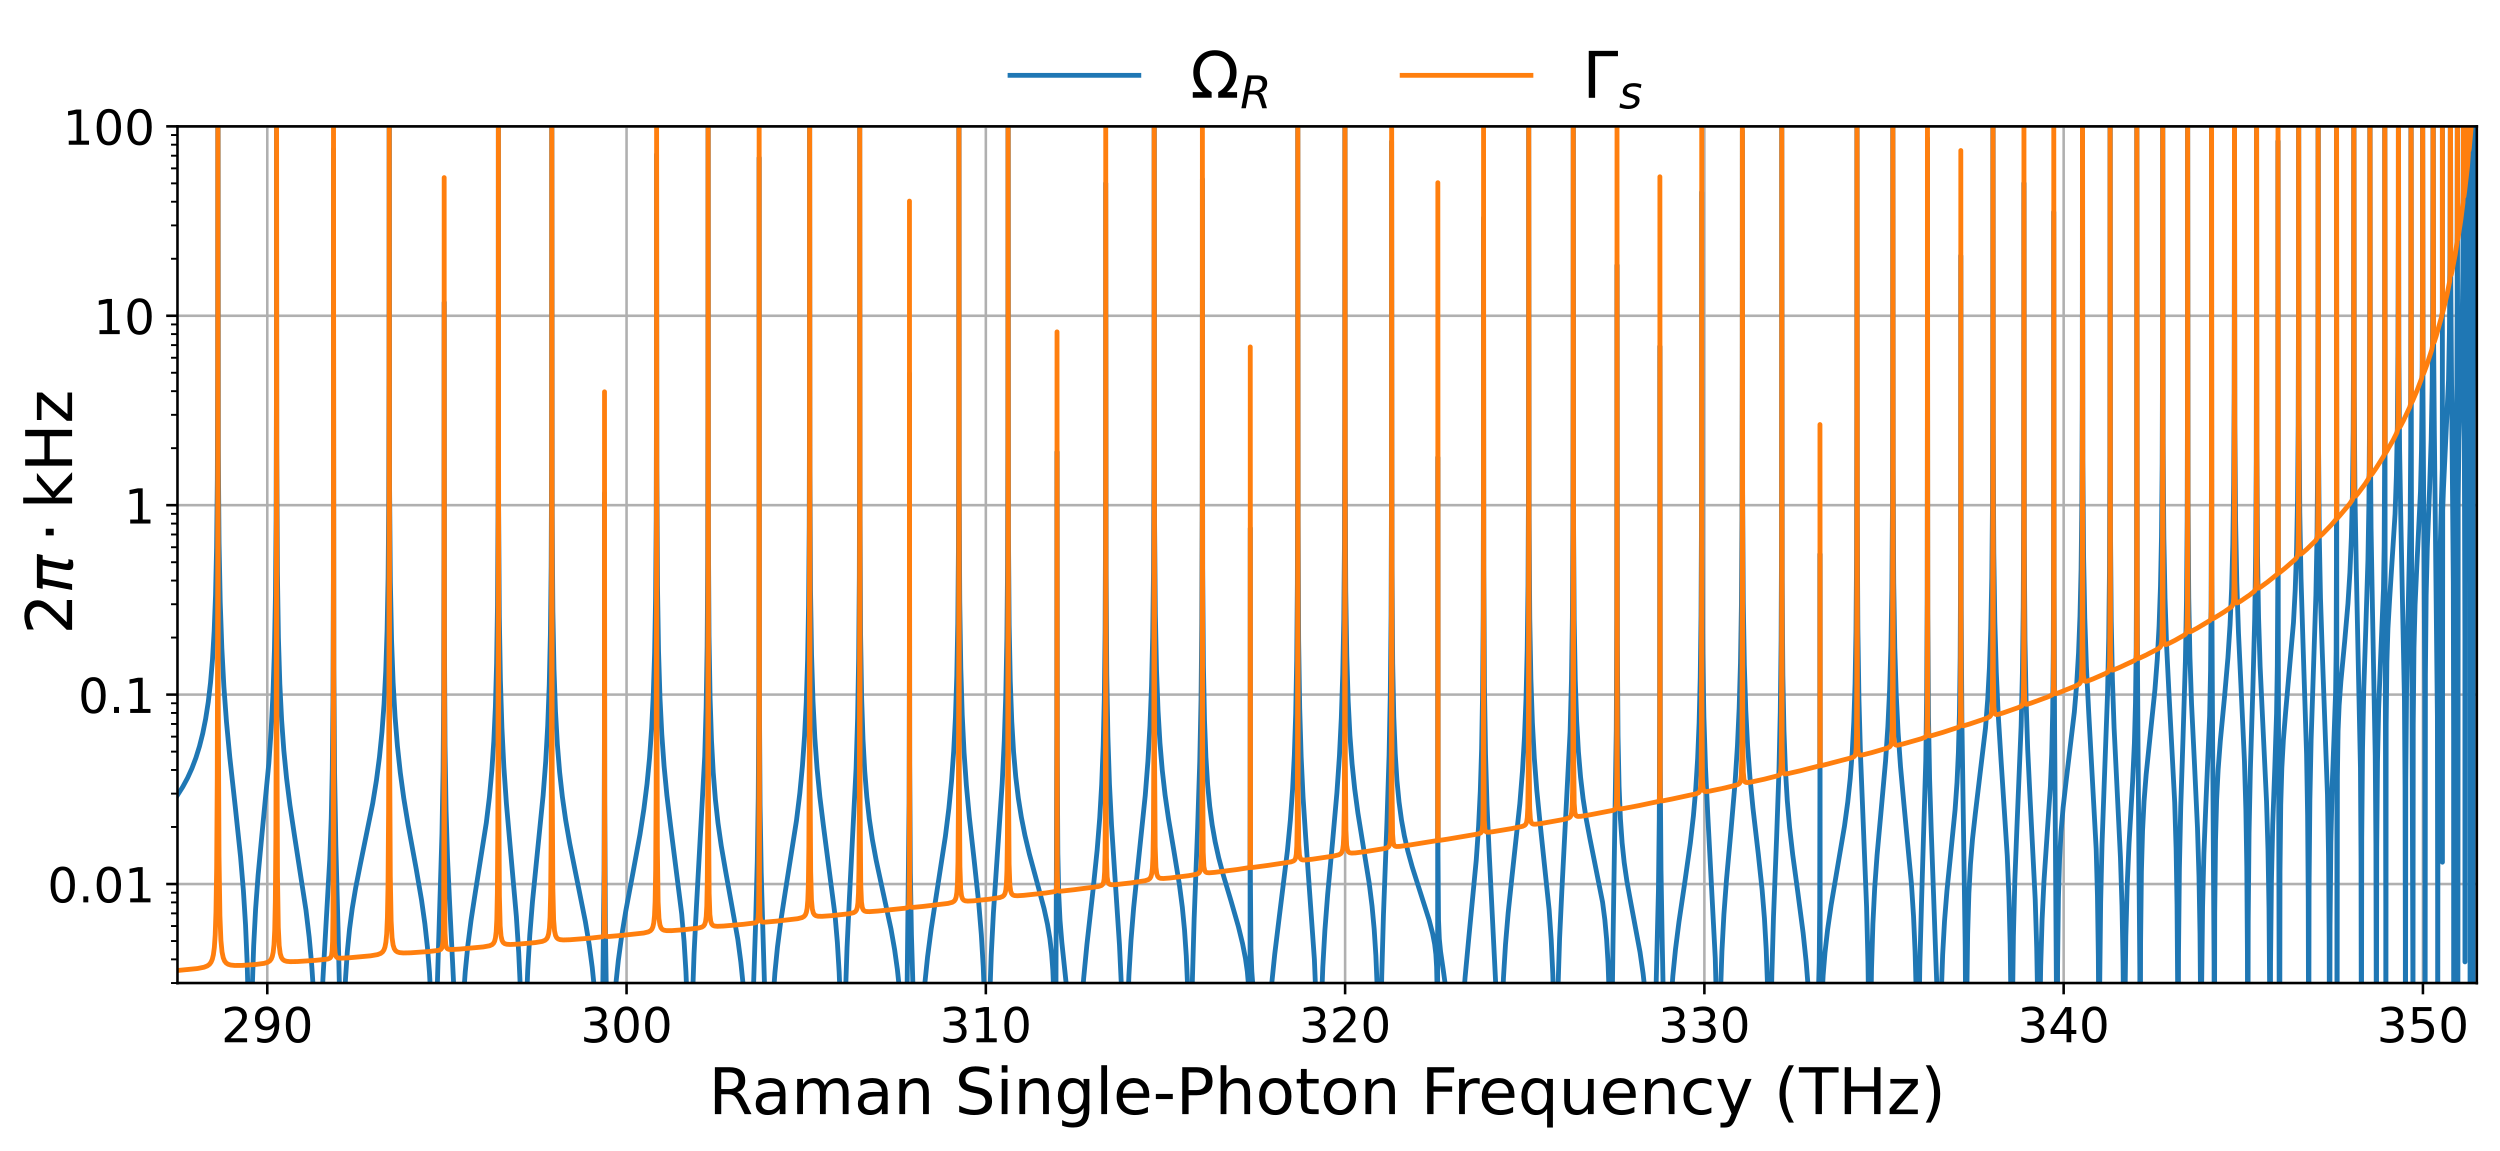<?xml version="1.0" encoding="utf-8" standalone="no"?>
<!DOCTYPE svg PUBLIC "-//W3C//DTD SVG 1.1//EN"
  "http://www.w3.org/Graphics/SVG/1.1/DTD/svg11.dtd">
<!-- Created with matplotlib (https://matplotlib.org/) -->
<svg height="357.436pt" version="1.1" viewBox="0 0 776.566 357.436" width="776.566pt" xmlns="http://www.w3.org/2000/svg" xmlns:xlink="http://www.w3.org/1999/xlink">
 <defs>
  <style type="text/css">*{stroke-linecap:butt;stroke-linejoin:round;}</style>
 </defs>
 <g id="figure_1">
  <g id="patch_1">
   <path d="M 0 357.436 
L 776.566 357.436 
L 776.566 0 
L 0 0 
z
" style="fill:none;"/>
  </g>
  <g id="axes_1">
   <g id="patch_2">
    <path d="M 55.126 305.363 
L 769.366 305.363 
L 769.366 39.251 
L 55.126 39.251 
z
" style="fill:none;"/>
   </g>
   <g id="matplotlib.axis_1">
    <g id="xtick_1">
     <g id="line2d_1">
      <path clip-path="url(#pd703fbe0e7)" d="M 83.026 305.363 
L 83.026 39.251 
" style="fill:none;stroke:#b0b0b0;stroke-linecap:square;stroke-width:0.8;"/>
     </g>
     <g id="line2d_2">
      <defs>
       <path d="M 0 0 
L 0 3.5 
" id="m005f0a59be" style="stroke:#000000;stroke-width:0.8;"/>
      </defs>
      <g>
       <use style="stroke:#000000;stroke-width:0.8;" x="83.026" xlink:href="#m005f0a59be" y="305.363"/>
      </g>
     </g>
     <g id="text_1">
      <!-- 290 -->
      <g transform="translate(68.71 323.76)scale(0.15 -0.15)">
       <defs>
        <path d="M 19.188 8.297 
L 53.609 8.297 
L 53.609 0 
L 7.328 0 
L 7.328 8.297 
Q 12.938 14.109 22.625 23.891 
Q 32.328 33.688 34.812 36.531 
Q 39.547 41.844 41.422 45.531 
Q 43.312 49.219 43.312 52.781 
Q 43.312 58.594 39.234 62.25 
Q 35.156 65.922 28.609 65.922 
Q 23.969 65.922 18.812 64.312 
Q 13.672 62.703 7.812 59.422 
L 7.812 69.391 
Q 13.766 71.781 18.938 73 
Q 24.125 74.219 28.422 74.219 
Q 39.75 74.219 46.484 68.547 
Q 53.219 62.891 53.219 53.422 
Q 53.219 48.922 51.531 44.891 
Q 49.859 40.875 45.406 35.406 
Q 44.188 33.984 37.641 27.219 
Q 31.109 20.453 19.188 8.297 
z
" id="DejaVuSans-50"/>
        <path d="M 10.984 1.516 
L 10.984 10.5 
Q 14.703 8.734 18.5 7.812 
Q 22.312 6.891 25.984 6.891 
Q 35.75 6.891 40.891 13.453 
Q 46.047 20.016 46.781 33.406 
Q 43.953 29.203 39.594 26.953 
Q 35.25 24.703 29.984 24.703 
Q 19.047 24.703 12.672 31.312 
Q 6.297 37.938 6.297 49.422 
Q 6.297 60.641 12.938 67.422 
Q 19.578 74.219 30.609 74.219 
Q 43.266 74.219 49.922 64.516 
Q 56.594 54.828 56.594 36.375 
Q 56.594 19.141 48.406 8.859 
Q 40.234 -1.422 26.422 -1.422 
Q 22.703 -1.422 18.891 -0.688 
Q 15.094 0.047 10.984 1.516 
z
M 30.609 32.422 
Q 37.25 32.422 41.125 36.953 
Q 45.016 41.5 45.016 49.422 
Q 45.016 57.281 41.125 61.844 
Q 37.25 66.406 30.609 66.406 
Q 23.969 66.406 20.094 61.844 
Q 16.219 57.281 16.219 49.422 
Q 16.219 41.5 20.094 36.953 
Q 23.969 32.422 30.609 32.422 
z
" id="DejaVuSans-57"/>
        <path d="M 31.781 66.406 
Q 24.172 66.406 20.328 58.906 
Q 16.5 51.422 16.5 36.375 
Q 16.5 21.391 20.328 13.891 
Q 24.172 6.391 31.781 6.391 
Q 39.453 6.391 43.281 13.891 
Q 47.125 21.391 47.125 36.375 
Q 47.125 51.422 43.281 58.906 
Q 39.453 66.406 31.781 66.406 
z
M 31.781 74.219 
Q 44.047 74.219 50.516 64.516 
Q 56.984 54.828 56.984 36.375 
Q 56.984 17.969 50.516 8.266 
Q 44.047 -1.422 31.781 -1.422 
Q 19.531 -1.422 13.062 8.266 
Q 6.594 17.969 6.594 36.375 
Q 6.594 54.828 13.062 64.516 
Q 19.531 74.219 31.781 74.219 
z
" id="DejaVuSans-48"/>
       </defs>
       <use xlink:href="#DejaVuSans-50"/>
       <use x="63.623" xlink:href="#DejaVuSans-57"/>
       <use x="127.246" xlink:href="#DejaVuSans-48"/>
      </g>
     </g>
    </g>
    <g id="xtick_2">
     <g id="line2d_3">
      <path clip-path="url(#pd703fbe0e7)" d="M 194.626 305.363 
L 194.626 39.251 
" style="fill:none;stroke:#b0b0b0;stroke-linecap:square;stroke-width:0.8;"/>
     </g>
     <g id="line2d_4">
      <g>
       <use style="stroke:#000000;stroke-width:0.8;" x="194.626" xlink:href="#m005f0a59be" y="305.363"/>
      </g>
     </g>
     <g id="text_2">
      <!-- 300 -->
      <g transform="translate(180.31 323.76)scale(0.15 -0.15)">
       <defs>
        <path d="M 40.578 39.312 
Q 47.656 37.797 51.625 33 
Q 55.609 28.219 55.609 21.188 
Q 55.609 10.406 48.188 4.484 
Q 40.766 -1.422 27.094 -1.422 
Q 22.516 -1.422 17.656 -0.516 
Q 12.797 0.391 7.625 2.203 
L 7.625 11.719 
Q 11.719 9.328 16.594 8.109 
Q 21.484 6.891 26.812 6.891 
Q 36.078 6.891 40.938 10.547 
Q 45.797 14.203 45.797 21.188 
Q 45.797 27.641 41.281 31.266 
Q 36.766 34.906 28.719 34.906 
L 20.219 34.906 
L 20.219 43.016 
L 29.109 43.016 
Q 36.375 43.016 40.234 45.922 
Q 44.094 48.828 44.094 54.297 
Q 44.094 59.906 40.109 62.906 
Q 36.141 65.922 28.719 65.922 
Q 24.656 65.922 20.016 65.031 
Q 15.375 64.156 9.812 62.312 
L 9.812 71.094 
Q 15.438 72.656 20.344 73.438 
Q 25.25 74.219 29.594 74.219 
Q 40.828 74.219 47.359 69.109 
Q 53.906 64.016 53.906 55.328 
Q 53.906 49.266 50.438 45.094 
Q 46.969 40.922 40.578 39.312 
z
" id="DejaVuSans-51"/>
       </defs>
       <use xlink:href="#DejaVuSans-51"/>
       <use x="63.623" xlink:href="#DejaVuSans-48"/>
       <use x="127.246" xlink:href="#DejaVuSans-48"/>
      </g>
     </g>
    </g>
    <g id="xtick_3">
     <g id="line2d_5">
      <path clip-path="url(#pd703fbe0e7)" d="M 306.226 305.363 
L 306.226 39.251 
" style="fill:none;stroke:#b0b0b0;stroke-linecap:square;stroke-width:0.8;"/>
     </g>
     <g id="line2d_6">
      <g>
       <use style="stroke:#000000;stroke-width:0.8;" x="306.226" xlink:href="#m005f0a59be" y="305.363"/>
      </g>
     </g>
     <g id="text_3">
      <!-- 310 -->
      <g transform="translate(291.91 323.76)scale(0.15 -0.15)">
       <defs>
        <path d="M 12.406 8.297 
L 28.516 8.297 
L 28.516 63.922 
L 10.984 60.406 
L 10.984 69.391 
L 28.422 72.906 
L 38.281 72.906 
L 38.281 8.297 
L 54.391 8.297 
L 54.391 0 
L 12.406 0 
z
" id="DejaVuSans-49"/>
       </defs>
       <use xlink:href="#DejaVuSans-51"/>
       <use x="63.623" xlink:href="#DejaVuSans-49"/>
       <use x="127.246" xlink:href="#DejaVuSans-48"/>
      </g>
     </g>
    </g>
    <g id="xtick_4">
     <g id="line2d_7">
      <path clip-path="url(#pd703fbe0e7)" d="M 417.826 305.363 
L 417.826 39.251 
" style="fill:none;stroke:#b0b0b0;stroke-linecap:square;stroke-width:0.8;"/>
     </g>
     <g id="line2d_8">
      <g>
       <use style="stroke:#000000;stroke-width:0.8;" x="417.826" xlink:href="#m005f0a59be" y="305.363"/>
      </g>
     </g>
     <g id="text_4">
      <!-- 320 -->
      <g transform="translate(403.51 323.76)scale(0.15 -0.15)">
       <use xlink:href="#DejaVuSans-51"/>
       <use x="63.623" xlink:href="#DejaVuSans-50"/>
       <use x="127.246" xlink:href="#DejaVuSans-48"/>
      </g>
     </g>
    </g>
    <g id="xtick_5">
     <g id="line2d_9">
      <path clip-path="url(#pd703fbe0e7)" d="M 529.426 305.363 
L 529.426 39.251 
" style="fill:none;stroke:#b0b0b0;stroke-linecap:square;stroke-width:0.8;"/>
     </g>
     <g id="line2d_10">
      <g>
       <use style="stroke:#000000;stroke-width:0.8;" x="529.426" xlink:href="#m005f0a59be" y="305.363"/>
      </g>
     </g>
     <g id="text_5">
      <!-- 330 -->
      <g transform="translate(515.11 323.76)scale(0.15 -0.15)">
       <use xlink:href="#DejaVuSans-51"/>
       <use x="63.623" xlink:href="#DejaVuSans-51"/>
       <use x="127.246" xlink:href="#DejaVuSans-48"/>
      </g>
     </g>
    </g>
    <g id="xtick_6">
     <g id="line2d_11">
      <path clip-path="url(#pd703fbe0e7)" d="M 641.026 305.363 
L 641.026 39.251 
" style="fill:none;stroke:#b0b0b0;stroke-linecap:square;stroke-width:0.8;"/>
     </g>
     <g id="line2d_12">
      <g>
       <use style="stroke:#000000;stroke-width:0.8;" x="641.026" xlink:href="#m005f0a59be" y="305.363"/>
      </g>
     </g>
     <g id="text_6">
      <!-- 340 -->
      <g transform="translate(626.71 323.76)scale(0.15 -0.15)">
       <defs>
        <path d="M 37.797 64.312 
L 12.891 25.391 
L 37.797 25.391 
z
M 35.203 72.906 
L 47.609 72.906 
L 47.609 25.391 
L 58.016 25.391 
L 58.016 17.188 
L 47.609 17.188 
L 47.609 0 
L 37.797 0 
L 37.797 17.188 
L 4.891 17.188 
L 4.891 26.703 
z
" id="DejaVuSans-52"/>
       </defs>
       <use xlink:href="#DejaVuSans-51"/>
       <use x="63.623" xlink:href="#DejaVuSans-52"/>
       <use x="127.246" xlink:href="#DejaVuSans-48"/>
      </g>
     </g>
    </g>
    <g id="xtick_7">
     <g id="line2d_13">
      <path clip-path="url(#pd703fbe0e7)" d="M 752.626 305.363 
L 752.626 39.251 
" style="fill:none;stroke:#b0b0b0;stroke-linecap:square;stroke-width:0.8;"/>
     </g>
     <g id="line2d_14">
      <g>
       <use style="stroke:#000000;stroke-width:0.8;" x="752.626" xlink:href="#m005f0a59be" y="305.363"/>
      </g>
     </g>
     <g id="text_7">
      <!-- 350 -->
      <g transform="translate(738.31 323.76)scale(0.15 -0.15)">
       <defs>
        <path d="M 10.797 72.906 
L 49.516 72.906 
L 49.516 64.594 
L 19.828 64.594 
L 19.828 46.734 
Q 21.969 47.469 24.109 47.828 
Q 26.266 48.188 28.422 48.188 
Q 40.625 48.188 47.75 41.5 
Q 54.891 34.812 54.891 23.391 
Q 54.891 11.625 47.562 5.094 
Q 40.234 -1.422 26.906 -1.422 
Q 22.312 -1.422 17.547 -0.641 
Q 12.797 0.141 7.719 1.703 
L 7.719 11.625 
Q 12.109 9.234 16.797 8.062 
Q 21.484 6.891 26.703 6.891 
Q 35.156 6.891 40.078 11.328 
Q 45.016 15.766 45.016 23.391 
Q 45.016 31 40.078 35.438 
Q 35.156 39.891 26.703 39.891 
Q 22.75 39.891 18.812 39.016 
Q 14.891 38.141 10.797 36.281 
z
" id="DejaVuSans-53"/>
       </defs>
       <use xlink:href="#DejaVuSans-51"/>
       <use x="63.623" xlink:href="#DejaVuSans-53"/>
       <use x="127.246" xlink:href="#DejaVuSans-48"/>
      </g>
     </g>
    </g>
    <g id="text_8">
     <!-- Raman Single-Photon Frequency (THz) -->
     <g transform="translate(220.101 346.077)scale(0.2 -0.2)">
      <defs>
       <path d="M 44.391 34.188 
Q 47.562 33.109 50.562 29.594 
Q 53.562 26.078 56.594 19.922 
L 66.609 0 
L 56 0 
L 46.688 18.703 
Q 43.062 26.031 39.672 28.422 
Q 36.281 30.812 30.422 30.812 
L 19.672 30.812 
L 19.672 0 
L 9.812 0 
L 9.812 72.906 
L 32.078 72.906 
Q 44.578 72.906 50.734 67.672 
Q 56.891 62.453 56.891 51.906 
Q 56.891 45.016 53.688 40.469 
Q 50.484 35.938 44.391 34.188 
z
M 19.672 64.797 
L 19.672 38.922 
L 32.078 38.922 
Q 39.203 38.922 42.844 42.219 
Q 46.484 45.516 46.484 51.906 
Q 46.484 58.297 42.844 61.547 
Q 39.203 64.797 32.078 64.797 
z
" id="DejaVuSans-82"/>
       <path d="M 34.281 27.484 
Q 23.391 27.484 19.188 25 
Q 14.984 22.516 14.984 16.5 
Q 14.984 11.719 18.141 8.906 
Q 21.297 6.109 26.703 6.109 
Q 34.188 6.109 38.703 11.406 
Q 43.219 16.703 43.219 25.484 
L 43.219 27.484 
z
M 52.203 31.203 
L 52.203 0 
L 43.219 0 
L 43.219 8.297 
Q 40.141 3.328 35.547 0.953 
Q 30.953 -1.422 24.312 -1.422 
Q 15.922 -1.422 10.953 3.297 
Q 6 8.016 6 15.922 
Q 6 25.141 12.172 29.828 
Q 18.359 34.516 30.609 34.516 
L 43.219 34.516 
L 43.219 35.406 
Q 43.219 41.609 39.141 45 
Q 35.062 48.391 27.688 48.391 
Q 23 48.391 18.547 47.266 
Q 14.109 46.141 10.016 43.891 
L 10.016 52.203 
Q 14.938 54.109 19.578 55.047 
Q 24.219 56 28.609 56 
Q 40.484 56 46.344 49.844 
Q 52.203 43.703 52.203 31.203 
z
" id="DejaVuSans-97"/>
       <path d="M 52 44.188 
Q 55.375 50.25 60.062 53.125 
Q 64.75 56 71.094 56 
Q 79.641 56 84.281 50.016 
Q 88.922 44.047 88.922 33.016 
L 88.922 0 
L 79.891 0 
L 79.891 32.719 
Q 79.891 40.578 77.094 44.375 
Q 74.312 48.188 68.609 48.188 
Q 61.625 48.188 57.562 43.547 
Q 53.516 38.922 53.516 30.906 
L 53.516 0 
L 44.484 0 
L 44.484 32.719 
Q 44.484 40.625 41.703 44.406 
Q 38.922 48.188 33.109 48.188 
Q 26.219 48.188 22.156 43.531 
Q 18.109 38.875 18.109 30.906 
L 18.109 0 
L 9.078 0 
L 9.078 54.688 
L 18.109 54.688 
L 18.109 46.188 
Q 21.188 51.219 25.484 53.609 
Q 29.781 56 35.688 56 
Q 41.656 56 45.828 52.969 
Q 50 49.953 52 44.188 
z
" id="DejaVuSans-109"/>
       <path d="M 54.891 33.016 
L 54.891 0 
L 45.906 0 
L 45.906 32.719 
Q 45.906 40.484 42.875 44.328 
Q 39.844 48.188 33.797 48.188 
Q 26.516 48.188 22.312 43.547 
Q 18.109 38.922 18.109 30.906 
L 18.109 0 
L 9.078 0 
L 9.078 54.688 
L 18.109 54.688 
L 18.109 46.188 
Q 21.344 51.125 25.703 53.562 
Q 30.078 56 35.797 56 
Q 45.219 56 50.047 50.172 
Q 54.891 44.344 54.891 33.016 
z
" id="DejaVuSans-110"/>
       <path id="DejaVuSans-32"/>
       <path d="M 53.516 70.516 
L 53.516 60.891 
Q 47.906 63.578 42.922 64.891 
Q 37.938 66.219 33.297 66.219 
Q 25.25 66.219 20.875 63.094 
Q 16.5 59.969 16.5 54.203 
Q 16.5 49.359 19.406 46.891 
Q 22.312 44.438 30.422 42.922 
L 36.375 41.703 
Q 47.406 39.594 52.656 34.297 
Q 57.906 29 57.906 20.125 
Q 57.906 9.516 50.797 4.047 
Q 43.703 -1.422 29.984 -1.422 
Q 24.812 -1.422 18.969 -0.25 
Q 13.141 0.922 6.891 3.219 
L 6.891 13.375 
Q 12.891 10.016 18.656 8.297 
Q 24.422 6.594 29.984 6.594 
Q 38.422 6.594 43.016 9.906 
Q 47.609 13.234 47.609 19.391 
Q 47.609 24.75 44.312 27.781 
Q 41.016 30.812 33.5 32.328 
L 27.484 33.5 
Q 16.453 35.688 11.516 40.375 
Q 6.594 45.062 6.594 53.422 
Q 6.594 63.094 13.406 68.656 
Q 20.219 74.219 32.172 74.219 
Q 37.312 74.219 42.625 73.281 
Q 47.953 72.359 53.516 70.516 
z
" id="DejaVuSans-83"/>
       <path d="M 9.422 54.688 
L 18.406 54.688 
L 18.406 0 
L 9.422 0 
z
M 9.422 75.984 
L 18.406 75.984 
L 18.406 64.594 
L 9.422 64.594 
z
" id="DejaVuSans-105"/>
       <path d="M 45.406 27.984 
Q 45.406 37.75 41.375 43.109 
Q 37.359 48.484 30.078 48.484 
Q 22.859 48.484 18.828 43.109 
Q 14.797 37.75 14.797 27.984 
Q 14.797 18.266 18.828 12.891 
Q 22.859 7.516 30.078 7.516 
Q 37.359 7.516 41.375 12.891 
Q 45.406 18.266 45.406 27.984 
z
M 54.391 6.781 
Q 54.391 -7.172 48.188 -13.984 
Q 42 -20.797 29.203 -20.797 
Q 24.469 -20.797 20.266 -20.094 
Q 16.062 -19.391 12.109 -17.922 
L 12.109 -9.188 
Q 16.062 -11.328 19.922 -12.344 
Q 23.781 -13.375 27.781 -13.375 
Q 36.625 -13.375 41.016 -8.766 
Q 45.406 -4.156 45.406 5.172 
L 45.406 9.625 
Q 42.625 4.781 38.281 2.391 
Q 33.938 0 27.875 0 
Q 17.828 0 11.672 7.656 
Q 5.516 15.328 5.516 27.984 
Q 5.516 40.672 11.672 48.328 
Q 17.828 56 27.875 56 
Q 33.938 56 38.281 53.609 
Q 42.625 51.219 45.406 46.391 
L 45.406 54.688 
L 54.391 54.688 
z
" id="DejaVuSans-103"/>
       <path d="M 9.422 75.984 
L 18.406 75.984 
L 18.406 0 
L 9.422 0 
z
" id="DejaVuSans-108"/>
       <path d="M 56.203 29.594 
L 56.203 25.203 
L 14.891 25.203 
Q 15.484 15.922 20.484 11.062 
Q 25.484 6.203 34.422 6.203 
Q 39.594 6.203 44.453 7.469 
Q 49.312 8.734 54.109 11.281 
L 54.109 2.781 
Q 49.266 0.734 44.188 -0.344 
Q 39.109 -1.422 33.891 -1.422 
Q 20.797 -1.422 13.156 6.188 
Q 5.516 13.812 5.516 26.812 
Q 5.516 40.234 12.766 48.109 
Q 20.016 56 32.328 56 
Q 43.359 56 49.781 48.891 
Q 56.203 41.797 56.203 29.594 
z
M 47.219 32.234 
Q 47.125 39.594 43.094 43.984 
Q 39.062 48.391 32.422 48.391 
Q 24.906 48.391 20.391 44.141 
Q 15.875 39.891 15.188 32.172 
z
" id="DejaVuSans-101"/>
       <path d="M 4.891 31.391 
L 31.203 31.391 
L 31.203 23.391 
L 4.891 23.391 
z
" id="DejaVuSans-45"/>
       <path d="M 19.672 64.797 
L 19.672 37.406 
L 32.078 37.406 
Q 38.969 37.406 42.719 40.969 
Q 46.484 44.531 46.484 51.125 
Q 46.484 57.672 42.719 61.234 
Q 38.969 64.797 32.078 64.797 
z
M 9.812 72.906 
L 32.078 72.906 
Q 44.344 72.906 50.609 67.359 
Q 56.891 61.812 56.891 51.125 
Q 56.891 40.328 50.609 34.812 
Q 44.344 29.297 32.078 29.297 
L 19.672 29.297 
L 19.672 0 
L 9.812 0 
z
" id="DejaVuSans-80"/>
       <path d="M 54.891 33.016 
L 54.891 0 
L 45.906 0 
L 45.906 32.719 
Q 45.906 40.484 42.875 44.328 
Q 39.844 48.188 33.797 48.188 
Q 26.516 48.188 22.312 43.547 
Q 18.109 38.922 18.109 30.906 
L 18.109 0 
L 9.078 0 
L 9.078 75.984 
L 18.109 75.984 
L 18.109 46.188 
Q 21.344 51.125 25.703 53.562 
Q 30.078 56 35.797 56 
Q 45.219 56 50.047 50.172 
Q 54.891 44.344 54.891 33.016 
z
" id="DejaVuSans-104"/>
       <path d="M 30.609 48.391 
Q 23.391 48.391 19.188 42.75 
Q 14.984 37.109 14.984 27.297 
Q 14.984 17.484 19.156 11.844 
Q 23.344 6.203 30.609 6.203 
Q 37.797 6.203 41.984 11.859 
Q 46.188 17.531 46.188 27.297 
Q 46.188 37.016 41.984 42.703 
Q 37.797 48.391 30.609 48.391 
z
M 30.609 56 
Q 42.328 56 49.016 48.375 
Q 55.719 40.766 55.719 27.297 
Q 55.719 13.875 49.016 6.219 
Q 42.328 -1.422 30.609 -1.422 
Q 18.844 -1.422 12.172 6.219 
Q 5.516 13.875 5.516 27.297 
Q 5.516 40.766 12.172 48.375 
Q 18.844 56 30.609 56 
z
" id="DejaVuSans-111"/>
       <path d="M 18.312 70.219 
L 18.312 54.688 
L 36.812 54.688 
L 36.812 47.703 
L 18.312 47.703 
L 18.312 18.016 
Q 18.312 11.328 20.141 9.422 
Q 21.969 7.516 27.594 7.516 
L 36.812 7.516 
L 36.812 0 
L 27.594 0 
Q 17.188 0 13.234 3.875 
Q 9.281 7.766 9.281 18.016 
L 9.281 47.703 
L 2.688 47.703 
L 2.688 54.688 
L 9.281 54.688 
L 9.281 70.219 
z
" id="DejaVuSans-116"/>
       <path d="M 9.812 72.906 
L 51.703 72.906 
L 51.703 64.594 
L 19.672 64.594 
L 19.672 43.109 
L 48.578 43.109 
L 48.578 34.812 
L 19.672 34.812 
L 19.672 0 
L 9.812 0 
z
" id="DejaVuSans-70"/>
       <path d="M 41.109 46.297 
Q 39.594 47.172 37.812 47.578 
Q 36.031 48 33.891 48 
Q 26.266 48 22.188 43.047 
Q 18.109 38.094 18.109 28.812 
L 18.109 0 
L 9.078 0 
L 9.078 54.688 
L 18.109 54.688 
L 18.109 46.188 
Q 20.953 51.172 25.484 53.578 
Q 30.031 56 36.531 56 
Q 37.453 56 38.578 55.875 
Q 39.703 55.766 41.062 55.516 
z
" id="DejaVuSans-114"/>
       <path d="M 14.797 27.297 
Q 14.797 17.391 18.875 11.75 
Q 22.953 6.109 30.078 6.109 
Q 37.203 6.109 41.297 11.75 
Q 45.406 17.391 45.406 27.297 
Q 45.406 37.203 41.297 42.844 
Q 37.203 48.484 30.078 48.484 
Q 22.953 48.484 18.875 42.844 
Q 14.797 37.203 14.797 27.297 
z
M 45.406 8.203 
Q 42.578 3.328 38.25 0.953 
Q 33.938 -1.422 27.875 -1.422 
Q 17.969 -1.422 11.734 6.484 
Q 5.516 14.406 5.516 27.297 
Q 5.516 40.188 11.734 48.094 
Q 17.969 56 27.875 56 
Q 33.938 56 38.25 53.625 
Q 42.578 51.266 45.406 46.391 
L 45.406 54.688 
L 54.391 54.688 
L 54.391 -20.797 
L 45.406 -20.797 
z
" id="DejaVuSans-113"/>
       <path d="M 8.5 21.578 
L 8.5 54.688 
L 17.484 54.688 
L 17.484 21.922 
Q 17.484 14.156 20.5 10.266 
Q 23.531 6.391 29.594 6.391 
Q 36.859 6.391 41.078 11.031 
Q 45.312 15.672 45.312 23.688 
L 45.312 54.688 
L 54.297 54.688 
L 54.297 0 
L 45.312 0 
L 45.312 8.406 
Q 42.047 3.422 37.719 1 
Q 33.406 -1.422 27.688 -1.422 
Q 18.266 -1.422 13.375 4.438 
Q 8.5 10.297 8.5 21.578 
z
M 31.109 56 
z
" id="DejaVuSans-117"/>
       <path d="M 48.781 52.594 
L 48.781 44.188 
Q 44.969 46.297 41.141 47.344 
Q 37.312 48.391 33.406 48.391 
Q 24.656 48.391 19.812 42.844 
Q 14.984 37.312 14.984 27.297 
Q 14.984 17.281 19.812 11.734 
Q 24.656 6.203 33.406 6.203 
Q 37.312 6.203 41.141 7.25 
Q 44.969 8.297 48.781 10.406 
L 48.781 2.094 
Q 45.016 0.344 40.984 -0.531 
Q 36.969 -1.422 32.422 -1.422 
Q 20.062 -1.422 12.781 6.344 
Q 5.516 14.109 5.516 27.297 
Q 5.516 40.672 12.859 48.328 
Q 20.219 56 33.016 56 
Q 37.156 56 41.109 55.141 
Q 45.062 54.297 48.781 52.594 
z
" id="DejaVuSans-99"/>
       <path d="M 32.172 -5.078 
Q 28.375 -14.844 24.75 -17.812 
Q 21.141 -20.797 15.094 -20.797 
L 7.906 -20.797 
L 7.906 -13.281 
L 13.188 -13.281 
Q 16.891 -13.281 18.938 -11.516 
Q 21 -9.766 23.484 -3.219 
L 25.094 0.875 
L 2.984 54.688 
L 12.5 54.688 
L 29.594 11.922 
L 46.688 54.688 
L 56.203 54.688 
z
" id="DejaVuSans-121"/>
       <path d="M 31 75.875 
Q 24.469 64.656 21.281 53.656 
Q 18.109 42.672 18.109 31.391 
Q 18.109 20.125 21.312 9.062 
Q 24.516 -2 31 -13.188 
L 23.188 -13.188 
Q 15.875 -1.703 12.234 9.375 
Q 8.594 20.453 8.594 31.391 
Q 8.594 42.281 12.203 53.312 
Q 15.828 64.359 23.188 75.875 
z
" id="DejaVuSans-40"/>
       <path d="M -0.297 72.906 
L 61.375 72.906 
L 61.375 64.594 
L 35.5 64.594 
L 35.5 0 
L 25.594 0 
L 25.594 64.594 
L -0.297 64.594 
z
" id="DejaVuSans-84"/>
       <path d="M 9.812 72.906 
L 19.672 72.906 
L 19.672 43.016 
L 55.516 43.016 
L 55.516 72.906 
L 65.375 72.906 
L 65.375 0 
L 55.516 0 
L 55.516 34.719 
L 19.672 34.719 
L 19.672 0 
L 9.812 0 
z
" id="DejaVuSans-72"/>
       <path d="M 5.516 54.688 
L 48.188 54.688 
L 48.188 46.484 
L 14.406 7.172 
L 48.188 7.172 
L 48.188 0 
L 4.297 0 
L 4.297 8.203 
L 38.094 47.516 
L 5.516 47.516 
z
" id="DejaVuSans-122"/>
       <path d="M 8.016 75.875 
L 15.828 75.875 
Q 23.141 64.359 26.781 53.312 
Q 30.422 42.281 30.422 31.391 
Q 30.422 20.453 26.781 9.375 
Q 23.141 -1.703 15.828 -13.188 
L 8.016 -13.188 
Q 14.5 -2 17.703 9.062 
Q 20.906 20.125 20.906 31.391 
Q 20.906 42.672 17.703 53.656 
Q 14.5 64.656 8.016 75.875 
z
" id="DejaVuSans-41"/>
      </defs>
      <use xlink:href="#DejaVuSans-82"/>
      <use x="67.232" xlink:href="#DejaVuSans-97"/>
      <use x="128.512" xlink:href="#DejaVuSans-109"/>
      <use x="225.924" xlink:href="#DejaVuSans-97"/>
      <use x="287.203" xlink:href="#DejaVuSans-110"/>
      <use x="350.582" xlink:href="#DejaVuSans-32"/>
      <use x="382.369" xlink:href="#DejaVuSans-83"/>
      <use x="445.846" xlink:href="#DejaVuSans-105"/>
      <use x="473.629" xlink:href="#DejaVuSans-110"/>
      <use x="537.008" xlink:href="#DejaVuSans-103"/>
      <use x="600.484" xlink:href="#DejaVuSans-108"/>
      <use x="628.268" xlink:href="#DejaVuSans-101"/>
      <use x="689.791" xlink:href="#DejaVuSans-45"/>
      <use x="725.875" xlink:href="#DejaVuSans-80"/>
      <use x="786.178" xlink:href="#DejaVuSans-104"/>
      <use x="849.557" xlink:href="#DejaVuSans-111"/>
      <use x="910.738" xlink:href="#DejaVuSans-116"/>
      <use x="949.947" xlink:href="#DejaVuSans-111"/>
      <use x="1011.129" xlink:href="#DejaVuSans-110"/>
      <use x="1074.508" xlink:href="#DejaVuSans-32"/>
      <use x="1106.295" xlink:href="#DejaVuSans-70"/>
      <use x="1156.564" xlink:href="#DejaVuSans-114"/>
      <use x="1195.428" xlink:href="#DejaVuSans-101"/>
      <use x="1256.951" xlink:href="#DejaVuSans-113"/>
      <use x="1320.428" xlink:href="#DejaVuSans-117"/>
      <use x="1383.807" xlink:href="#DejaVuSans-101"/>
      <use x="1445.33" xlink:href="#DejaVuSans-110"/>
      <use x="1508.709" xlink:href="#DejaVuSans-99"/>
      <use x="1563.689" xlink:href="#DejaVuSans-121"/>
      <use x="1622.869" xlink:href="#DejaVuSans-32"/>
      <use x="1654.656" xlink:href="#DejaVuSans-40"/>
      <use x="1693.67" xlink:href="#DejaVuSans-84"/>
      <use x="1754.754" xlink:href="#DejaVuSans-72"/>
      <use x="1829.949" xlink:href="#DejaVuSans-122"/>
      <use x="1882.439" xlink:href="#DejaVuSans-41"/>
     </g>
    </g>
   </g>
   <g id="matplotlib.axis_2">
    <g id="ytick_1">
     <g id="line2d_15">
      <path clip-path="url(#pd703fbe0e7)" d="M 55.126 274.598 
L 769.366 274.598 
" style="fill:none;stroke:#b0b0b0;stroke-linecap:square;stroke-width:0.8;"/>
     </g>
     <g id="line2d_16">
      <defs>
       <path d="M 0 0 
L -3.5 0 
" id="mc3ce260a5b" style="stroke:#000000;stroke-width:0.8;"/>
      </defs>
      <g>
       <use style="stroke:#000000;stroke-width:0.8;" x="55.126" xlink:href="#mc3ce260a5b" y="274.598"/>
      </g>
     </g>
     <g id="text_9">
      <!-- 0.01 -->
      <g transform="translate(14.727 280.297)scale(0.15 -0.15)">
       <defs>
        <path d="M 10.688 12.406 
L 21 12.406 
L 21 0 
L 10.688 0 
z
" id="DejaVuSans-46"/>
       </defs>
       <use xlink:href="#DejaVuSans-48"/>
       <use x="63.623" xlink:href="#DejaVuSans-46"/>
       <use x="95.41" xlink:href="#DejaVuSans-48"/>
       <use x="159.033" xlink:href="#DejaVuSans-49"/>
      </g>
     </g>
    </g>
    <g id="ytick_2">
     <g id="line2d_17">
      <path clip-path="url(#pd703fbe0e7)" d="M 55.126 215.761 
L 769.366 215.761 
" style="fill:none;stroke:#b0b0b0;stroke-linecap:square;stroke-width:0.8;"/>
     </g>
     <g id="line2d_18">
      <g>
       <use style="stroke:#000000;stroke-width:0.8;" x="55.126" xlink:href="#mc3ce260a5b" y="215.761"/>
      </g>
     </g>
     <g id="text_10">
      <!-- 0.1 -->
      <g transform="translate(24.271 221.46)scale(0.15 -0.15)">
       <use xlink:href="#DejaVuSans-48"/>
       <use x="63.623" xlink:href="#DejaVuSans-46"/>
       <use x="95.41" xlink:href="#DejaVuSans-49"/>
      </g>
     </g>
    </g>
    <g id="ytick_3">
     <g id="line2d_19">
      <path clip-path="url(#pd703fbe0e7)" d="M 55.126 156.924 
L 769.366 156.924 
" style="fill:none;stroke:#b0b0b0;stroke-linecap:square;stroke-width:0.8;"/>
     </g>
     <g id="line2d_20">
      <g>
       <use style="stroke:#000000;stroke-width:0.8;" x="55.126" xlink:href="#mc3ce260a5b" y="156.924"/>
      </g>
     </g>
     <g id="text_11">
      <!-- 1 -->
      <g transform="translate(38.582 162.623)scale(0.15 -0.15)">
       <use xlink:href="#DejaVuSans-49"/>
      </g>
     </g>
    </g>
    <g id="ytick_4">
     <g id="line2d_21">
      <path clip-path="url(#pd703fbe0e7)" d="M 55.126 98.088 
L 769.366 98.088 
" style="fill:none;stroke:#b0b0b0;stroke-linecap:square;stroke-width:0.8;"/>
     </g>
     <g id="line2d_22">
      <g>
       <use style="stroke:#000000;stroke-width:0.8;" x="55.126" xlink:href="#mc3ce260a5b" y="98.088"/>
      </g>
     </g>
     <g id="text_12">
      <!-- 10 -->
      <g transform="translate(29.038 103.786)scale(0.15 -0.15)">
       <use xlink:href="#DejaVuSans-49"/>
       <use x="63.623" xlink:href="#DejaVuSans-48"/>
      </g>
     </g>
    </g>
    <g id="ytick_5">
     <g id="line2d_23">
      <path clip-path="url(#pd703fbe0e7)" d="M 55.126 39.251 
L 769.366 39.251 
" style="fill:none;stroke:#b0b0b0;stroke-linecap:square;stroke-width:0.8;"/>
     </g>
     <g id="line2d_24">
      <g>
       <use style="stroke:#000000;stroke-width:0.8;" x="55.126" xlink:href="#mc3ce260a5b" y="39.251"/>
      </g>
     </g>
     <g id="text_13">
      <!-- 100 -->
      <g transform="translate(19.495 44.949)scale(0.15 -0.15)">
       <use xlink:href="#DejaVuSans-49"/>
       <use x="63.623" xlink:href="#DejaVuSans-48"/>
       <use x="127.246" xlink:href="#DejaVuSans-48"/>
      </g>
     </g>
    </g>
    <g id="ytick_6">
     <g id="line2d_25">
      <defs>
       <path d="M 0 0 
L -2 0 
" id="md0f4fded07" style="stroke:#000000;stroke-width:0.6;"/>
      </defs>
      <g>
       <use style="stroke:#000000;stroke-width:0.6;" x="55.126" xlink:href="#md0f4fded07" y="305.363"/>
      </g>
     </g>
    </g>
    <g id="ytick_7">
     <g id="line2d_26">
      <g>
       <use style="stroke:#000000;stroke-width:0.6;" x="55.126" xlink:href="#md0f4fded07" y="298.012"/>
      </g>
     </g>
    </g>
    <g id="ytick_8">
     <g id="line2d_27">
      <g>
       <use style="stroke:#000000;stroke-width:0.6;" x="55.126" xlink:href="#md0f4fded07" y="292.31"/>
      </g>
     </g>
    </g>
    <g id="ytick_9">
     <g id="line2d_28">
      <g>
       <use style="stroke:#000000;stroke-width:0.6;" x="55.126" xlink:href="#md0f4fded07" y="287.651"/>
      </g>
     </g>
    </g>
    <g id="ytick_10">
     <g id="line2d_29">
      <g>
       <use style="stroke:#000000;stroke-width:0.6;" x="55.126" xlink:href="#md0f4fded07" y="283.712"/>
      </g>
     </g>
    </g>
    <g id="ytick_11">
     <g id="line2d_30">
      <g>
       <use style="stroke:#000000;stroke-width:0.6;" x="55.126" xlink:href="#md0f4fded07" y="280.3"/>
      </g>
     </g>
    </g>
    <g id="ytick_12">
     <g id="line2d_31">
      <g>
       <use style="stroke:#000000;stroke-width:0.6;" x="55.126" xlink:href="#md0f4fded07" y="277.29"/>
      </g>
     </g>
    </g>
    <g id="ytick_13">
     <g id="line2d_32">
      <g>
       <use style="stroke:#000000;stroke-width:0.6;" x="55.126" xlink:href="#md0f4fded07" y="256.886"/>
      </g>
     </g>
    </g>
    <g id="ytick_14">
     <g id="line2d_33">
      <g>
       <use style="stroke:#000000;stroke-width:0.6;" x="55.126" xlink:href="#md0f4fded07" y="246.526"/>
      </g>
     </g>
    </g>
    <g id="ytick_15">
     <g id="line2d_34">
      <g>
       <use style="stroke:#000000;stroke-width:0.6;" x="55.126" xlink:href="#md0f4fded07" y="239.175"/>
      </g>
     </g>
    </g>
    <g id="ytick_16">
     <g id="line2d_35">
      <g>
       <use style="stroke:#000000;stroke-width:0.6;" x="55.126" xlink:href="#md0f4fded07" y="233.473"/>
      </g>
     </g>
    </g>
    <g id="ytick_17">
     <g id="line2d_36">
      <g>
       <use style="stroke:#000000;stroke-width:0.6;" x="55.126" xlink:href="#md0f4fded07" y="228.814"/>
      </g>
     </g>
    </g>
    <g id="ytick_18">
     <g id="line2d_37">
      <g>
       <use style="stroke:#000000;stroke-width:0.6;" x="55.126" xlink:href="#md0f4fded07" y="224.875"/>
      </g>
     </g>
    </g>
    <g id="ytick_19">
     <g id="line2d_38">
      <g>
       <use style="stroke:#000000;stroke-width:0.6;" x="55.126" xlink:href="#md0f4fded07" y="221.463"/>
      </g>
     </g>
    </g>
    <g id="ytick_20">
     <g id="line2d_39">
      <g>
       <use style="stroke:#000000;stroke-width:0.6;" x="55.126" xlink:href="#md0f4fded07" y="218.453"/>
      </g>
     </g>
    </g>
    <g id="ytick_21">
     <g id="line2d_40">
      <g>
       <use style="stroke:#000000;stroke-width:0.6;" x="55.126" xlink:href="#md0f4fded07" y="198.05"/>
      </g>
     </g>
    </g>
    <g id="ytick_22">
     <g id="line2d_41">
      <g>
       <use style="stroke:#000000;stroke-width:0.6;" x="55.126" xlink:href="#md0f4fded07" y="187.689"/>
      </g>
     </g>
    </g>
    <g id="ytick_23">
     <g id="line2d_42">
      <g>
       <use style="stroke:#000000;stroke-width:0.6;" x="55.126" xlink:href="#md0f4fded07" y="180.338"/>
      </g>
     </g>
    </g>
    <g id="ytick_24">
     <g id="line2d_43">
      <g>
       <use style="stroke:#000000;stroke-width:0.6;" x="55.126" xlink:href="#md0f4fded07" y="174.636"/>
      </g>
     </g>
    </g>
    <g id="ytick_25">
     <g id="line2d_44">
      <g>
       <use style="stroke:#000000;stroke-width:0.6;" x="55.126" xlink:href="#md0f4fded07" y="169.977"/>
      </g>
     </g>
    </g>
    <g id="ytick_26">
     <g id="line2d_45">
      <g>
       <use style="stroke:#000000;stroke-width:0.6;" x="55.126" xlink:href="#md0f4fded07" y="166.038"/>
      </g>
     </g>
    </g>
    <g id="ytick_27">
     <g id="line2d_46">
      <g>
       <use style="stroke:#000000;stroke-width:0.6;" x="55.126" xlink:href="#md0f4fded07" y="162.626"/>
      </g>
     </g>
    </g>
    <g id="ytick_28">
     <g id="line2d_47">
      <g>
       <use style="stroke:#000000;stroke-width:0.6;" x="55.126" xlink:href="#md0f4fded07" y="159.617"/>
      </g>
     </g>
    </g>
    <g id="ytick_29">
     <g id="line2d_48">
      <g>
       <use style="stroke:#000000;stroke-width:0.6;" x="55.126" xlink:href="#md0f4fded07" y="139.213"/>
      </g>
     </g>
    </g>
    <g id="ytick_30">
     <g id="line2d_49">
      <g>
       <use style="stroke:#000000;stroke-width:0.6;" x="55.126" xlink:href="#md0f4fded07" y="128.852"/>
      </g>
     </g>
    </g>
    <g id="ytick_31">
     <g id="line2d_50">
      <g>
       <use style="stroke:#000000;stroke-width:0.6;" x="55.126" xlink:href="#md0f4fded07" y="121.501"/>
      </g>
     </g>
    </g>
    <g id="ytick_32">
     <g id="line2d_51">
      <g>
       <use style="stroke:#000000;stroke-width:0.6;" x="55.126" xlink:href="#md0f4fded07" y="115.799"/>
      </g>
     </g>
    </g>
    <g id="ytick_33">
     <g id="line2d_52">
      <g>
       <use style="stroke:#000000;stroke-width:0.6;" x="55.126" xlink:href="#md0f4fded07" y="111.14"/>
      </g>
     </g>
    </g>
    <g id="ytick_34">
     <g id="line2d_53">
      <g>
       <use style="stroke:#000000;stroke-width:0.6;" x="55.126" xlink:href="#md0f4fded07" y="107.201"/>
      </g>
     </g>
    </g>
    <g id="ytick_35">
     <g id="line2d_54">
      <g>
       <use style="stroke:#000000;stroke-width:0.6;" x="55.126" xlink:href="#md0f4fded07" y="103.789"/>
      </g>
     </g>
    </g>
    <g id="ytick_36">
     <g id="line2d_55">
      <g>
       <use style="stroke:#000000;stroke-width:0.6;" x="55.126" xlink:href="#md0f4fded07" y="100.78"/>
      </g>
     </g>
    </g>
    <g id="ytick_37">
     <g id="line2d_56">
      <g>
       <use style="stroke:#000000;stroke-width:0.6;" x="55.126" xlink:href="#md0f4fded07" y="80.376"/>
      </g>
     </g>
    </g>
    <g id="ytick_38">
     <g id="line2d_57">
      <g>
       <use style="stroke:#000000;stroke-width:0.6;" x="55.126" xlink:href="#md0f4fded07" y="70.015"/>
      </g>
     </g>
    </g>
    <g id="ytick_39">
     <g id="line2d_58">
      <g>
       <use style="stroke:#000000;stroke-width:0.6;" x="55.126" xlink:href="#md0f4fded07" y="62.664"/>
      </g>
     </g>
    </g>
    <g id="ytick_40">
     <g id="line2d_59">
      <g>
       <use style="stroke:#000000;stroke-width:0.6;" x="55.126" xlink:href="#md0f4fded07" y="56.962"/>
      </g>
     </g>
    </g>
    <g id="ytick_41">
     <g id="line2d_60">
      <g>
       <use style="stroke:#000000;stroke-width:0.6;" x="55.126" xlink:href="#md0f4fded07" y="52.304"/>
      </g>
     </g>
    </g>
    <g id="ytick_42">
     <g id="line2d_61">
      <g>
       <use style="stroke:#000000;stroke-width:0.6;" x="55.126" xlink:href="#md0f4fded07" y="48.365"/>
      </g>
     </g>
    </g>
    <g id="ytick_43">
     <g id="line2d_62">
      <g>
       <use style="stroke:#000000;stroke-width:0.6;" x="55.126" xlink:href="#md0f4fded07" y="44.953"/>
      </g>
     </g>
    </g>
    <g id="ytick_44">
     <g id="line2d_63">
      <g>
       <use style="stroke:#000000;stroke-width:0.6;" x="55.126" xlink:href="#md0f4fded07" y="41.943"/>
      </g>
     </g>
    </g>
    <g id="text_14">
     <!-- $2\pi\cdot \mathrm{kHz}$ -->
     <g transform="translate(22.397 197.101)rotate(-90)scale(0.2 -0.2)">
      <defs>
       <path d="M 9.125 54.688 
L 61.531 54.688 
L 59.766 45.703 
L 52.875 45.703 
L 46.344 12.109 
Q 45.656 8.594 46.578 7.031 
Q 47.469 5.516 50.141 5.516 
Q 50.875 5.516 51.953 5.672 
Q 53.078 5.766 53.422 5.812 
L 52.156 -0.688 
Q 50.344 -1.312 48.484 -1.609 
Q 46.578 -1.906 44.781 -1.906 
Q 38.922 -1.906 37.312 1.266 
Q 35.688 4.5 37.359 13.094 
L 43.703 45.703 
L 23.531 45.703 
L 14.656 0 
L 5.469 0 
L 14.359 45.703 
L 7.375 45.703 
z
" id="DejaVuSans-Oblique-960"/>
       <path d="M 10.688 40.922 
L 21 40.922 
L 21 28.516 
L 10.688 28.516 
z
" id="DejaVuSans-8901"/>
       <path d="M 9.078 75.984 
L 18.109 75.984 
L 18.109 31.109 
L 44.922 54.688 
L 56.391 54.688 
L 27.391 29.109 
L 57.625 0 
L 45.906 0 
L 18.109 26.703 
L 18.109 0 
L 9.078 0 
z
" id="DejaVuSans-107"/>
      </defs>
      <use transform="translate(0 0.016)" xlink:href="#DejaVuSans-50"/>
      <use transform="translate(63.623 0.016)" xlink:href="#DejaVuSans-Oblique-960"/>
      <use transform="translate(143.311 0.016)" xlink:href="#DejaVuSans-8901"/>
      <use transform="translate(194.58 0.016)" xlink:href="#DejaVuSans-107"/>
      <use transform="translate(252.49 0.016)" xlink:href="#DejaVuSans-72"/>
      <use transform="translate(327.686 0.016)" xlink:href="#DejaVuSans-122"/>
     </g>
    </g>
   </g>
   <g id="line2d_64">
    <path clip-path="url(#pd703fbe0e7)" d="M 55.126 247.003 
L 56.775 244.406 
L 58.269 241.637 
L 59.623 238.657 
L 60.85 235.413 
L 61.963 231.833 
L 62.968 227.843 
L 63.873 223.319 
L 64.679 218.135 
L 65.391 212.065 
L 66.006 204.854 
L 66.528 196.032 
L 66.952 184.913 
L 67.28 170.14 
L 67.509 148.99 
L 67.638 114.335 
L 67.679 47.646 
L 67.681 -1 
M 67.682 -1 
L 67.799 139.401 
L 68.042 168.548 
L 68.408 187.1 
L 68.903 201.274 
L 69.539 213.222 
L 70.342 224.15 
L 71.385 235.264 
L 73.081 250.643 
L 74.724 266.169 
L 75.609 276.718 
L 76.268 287.282 
L 76.775 299.07 
L 77.159 313.4 
L 77.431 332.44 
L 77.589 358.436 
M 77.769 358.436 
L 77.991 326.696 
L 78.333 307.684 
L 78.799 293.762 
L 79.4 282.338 
L 80.173 271.868 
L 81.269 260.218 
L 83.501 237.088 
L 84.248 226.46 
L 84.814 215.16 
L 85.244 201.94 
L 85.558 185.204 
L 85.766 161.442 
L 85.874 121.035 
L 85.903 39.45 
L 85.962 140.237 
L 86.161 177.639 
L 86.48 198.086 
L 86.917 212.407 
L 87.476 223.67 
L 88.168 233.177 
L 89.012 241.744 
L 90.066 250.163 
L 91.499 259.724 
L 95.046 282.726 
L 96.037 291.104 
L 96.81 299.566 
L 97.428 308.821 
L 97.92 319.624 
L 98.301 333.102 
L 98.573 351.006 
L 98.641 358.436 
M 99.031 358.436 
L 99.321 334.606 
L 99.736 317.99 
L 100.302 304.147 
L 101.134 289.502 
L 102.429 266.959 
L 102.895 254.233 
L 103.217 239.051 
L 103.434 217.487 
L 103.554 180.141 
L 103.586 118.238 
L 103.589 46.358 
L 103.691 207.975 
L 103.929 240.005 
L 104.312 262.303 
L 105.036 289.534 
L 105.622 314.747 
L 105.918 337.707 
L 106.046 358.436 
M 106.271 358.436 
L 106.507 331.342 
L 106.852 315.43 
L 107.306 304.335 
L 107.872 295.804 
L 108.563 288.672 
L 109.413 282.2 
L 110.488 275.741 
L 111.988 268.165 
L 115.773 249.55 
L 116.933 242.37 
L 117.87 235.159 
L 118.649 227.404 
L 119.297 218.677 
L 119.824 208.481 
L 120.243 195.895 
L 120.554 179.55 
L 120.762 156.039 
L 120.87 116.366 
L 120.899 -1 
M 120.9 -1 
L 121.016 152.059 
L 121.26 180.79 
L 121.623 198.703 
L 122.106 211.946 
L 122.713 222.615 
L 123.451 231.751 
L 124.339 239.998 
L 125.414 247.906 
L 126.785 256.296 
L 129.287 269.922 
L 130.936 279.556 
L 131.976 286.956 
L 132.77 294.218 
L 133.4 302.06 
L 133.903 311.189 
L 134.299 322.553 
L 134.595 337.793 
L 134.784 358.436 
M 135.066 358.436 
L 135.324 330.147 
L 135.729 309.65 
L 136.382 288.528 
L 137.29 258.961 
L 137.633 239.488 
L 137.844 213.849 
L 137.946 172.073 
L 137.973 93.967 
L 138.034 195.18 
L 138.236 231.621 
L 138.558 251.677 
L 139.015 266.612 
L 139.683 280.963 
L 141.353 314.502 
L 141.798 329.676 
L 142.106 348.032 
L 142.208 358.436 
M 142.63 358.436 
L 142.923 336.857 
L 143.334 322.23 
L 143.861 311.104 
L 144.514 301.921 
L 145.314 293.779 
L 146.313 285.897 
L 147.675 277.004 
L 151.065 255.55 
L 152.022 247.567 
L 152.778 239.38 
L 153.391 230.272 
L 153.88 219.581 
L 154.261 206.18 
L 154.536 188.21 
L 154.712 160.706 
L 154.791 107.109 
L 154.803 35.998 
L 154.882 157.736 
L 155.098 191.496 
L 155.438 211.381 
L 155.904 226.027 
L 156.51 238.215 
L 157.299 249.567 
L 158.444 262.649 
L 160.392 284.653 
L 161.122 295.83 
L 161.664 307.632 
L 162.071 321.549 
L 162.361 339.436 
L 162.512 358.436 
M 162.789 358.436 
L 163.046 331.583 
L 163.424 314.402 
L 163.925 301.421 
L 164.567 290.46 
L 165.399 280.077 
L 166.614 267.882 
L 168.703 247.121 
L 169.52 236.423 
L 170.136 225.409 
L 170.61 212.808 
L 170.965 197.192 
L 171.208 175.979 
L 171.346 143.209 
L 171.395 72.715 
L 171.398 20.972 
L 171.501 159.752 
L 171.732 189.835 
L 172.081 207.898 
L 172.547 220.961 
L 173.13 231.247 
L 173.836 239.862 
L 174.682 247.504 
L 175.699 254.668 
L 176.967 261.998 
L 178.781 271.073 
L 181.827 286.25 
L 183.034 293.541 
L 183.96 300.495 
L 184.698 307.75 
L 185.284 315.756 
L 185.741 325.146 
L 186.087 337.015 
L 186.336 353.764 
L 186.377 358.436 
M 186.731 358.436 
L 187.024 327.082 
L 187.64 270.7 
L 187.751 228.954 
L 187.777 153.232 
L 187.839 248.434 
L 188.041 286.502 
L 188.419 313.831 
L 188.92 350.488 
L 188.982 358.436 
M 189.383 358.436 
L 189.673 338.214 
L 190.077 324.793 
L 190.601 314.577 
L 191.257 306.041 
L 192.072 298.323 
L 193.083 290.872 
L 194.383 282.977 
L 196.454 271.945 
L 198.78 259.267 
L 200.017 251.246 
L 200.981 243.521 
L 201.766 235.401 
L 202.41 226.365 
L 202.932 215.824 
L 203.339 202.923 
L 203.641 185.895 
L 203.837 161.366 
L 203.936 117.647 
L 203.957 48.064 
L 204.024 145.775 
L 204.229 181.943 
L 204.555 202.193 
L 205 216.634 
L 205.571 228.128 
L 206.28 237.975 
L 207.159 247.089 
L 208.313 256.671 
L 211.752 283.86 
L 212.491 292.46 
L 213.068 301.841 
L 213.522 312.976 
L 213.867 327.196 
L 214.111 346.989 
L 214.184 358.436 
M 214.439 358.436 
L 214.691 329.859 
L 215.069 311.21 
L 215.59 296.224 
L 216.317 281.838 
L 218.906 234.977 
L 219.349 219.738 
L 219.656 201.073 
L 219.85 174.814 
L 219.943 126.846 
L 219.961 35.126 
L 220.031 162.945 
L 220.239 197.539 
L 220.564 216.681 
L 221.001 229.872 
L 221.552 240.005 
L 222.222 248.343 
L 223.034 255.694 
L 224.036 262.736 
L 225.372 270.483 
L 229.189 291.791 
L 230.117 298.811 
L 230.853 306.09 
L 231.445 314.215 
L 231.919 323.899 
L 232.288 336.173 
L 232.561 353.157 
L 232.613 358.436 
M 233.033 358.436 
L 233.334 333.744 
L 233.791 314.343 
L 234.705 287.054 
L 235.232 267.578 
L 235.531 247.926 
L 235.71 220.5 
L 235.792 167.559 
L 235.804 49.037 
L 235.883 216.088 
L 236.1 250.072 
L 236.448 270.977 
L 236.999 290.171 
L 238.042 324.788 
L 238.367 344.875 
L 238.49 358.436 
M 238.872 358.436 
L 239.155 336.508 
L 239.553 322.015 
L 240.066 311.171 
L 240.708 302.204 
L 241.505 294.154 
L 242.518 286.198 
L 243.927 276.992 
L 247.41 254.865 
L 248.442 246.43 
L 249.256 237.921 
L 249.915 228.664 
L 250.445 218.01 
L 250.861 204.99 
L 251.166 188.145 
L 251.368 163.617 
L 251.471 120.291 
L 251.494 15.908 
L 251.559 146.717 
L 251.764 183.161 
L 252.089 203.39 
L 252.534 217.747 
L 253.1 229.024 
L 253.8 238.64 
L 254.664 247.466 
L 255.786 256.592 
L 259.395 284.401 
L 260.104 292.728 
L 260.661 301.947 
L 261.1 313.06 
L 261.434 327.444 
L 261.668 347.924 
L 261.731 358.436 
M 261.971 358.436 
L 262.216 329.18 
L 262.591 309.916 
L 263.116 294.251 
L 263.868 278.607 
L 265.922 238.702 
L 266.394 223.122 
L 266.719 204.691 
L 266.927 179.21 
L 267.029 136.37 
L 267.053 36.817 
L 267.117 161.255 
L 267.319 197.148 
L 267.639 216.522 
L 268.066 229.623 
L 268.603 239.506 
L 269.253 247.514 
L 270.032 254.416 
L 270.972 260.772 
L 272.147 267.169 
L 273.826 274.986 
L 276.767 288.583 
L 277.895 295.004 
L 278.753 301.181 
L 279.433 307.714 
L 279.972 315.11 
L 280.394 324.086 
L 280.716 335.979 
L 280.945 353.196 
L 280.985 358.436 
M 281.287 358.436 
L 281.56 326.275 
L 282.395 249.565 
L 282.485 201.419 
L 282.503 116.094 
L 282.573 237.222 
L 282.781 270.975 
L 283.115 290.424 
L 283.695 310.096 
L 284.375 334.404 
L 284.691 354.623 
L 284.73 358.436 
M 285.25 358.436 
L 285.567 339.07 
L 286.004 325.459 
L 286.563 314.776 
L 287.261 305.651 
L 288.128 297.217 
L 289.232 288.685 
L 290.823 278.255 
L 293.659 259.821 
L 294.74 251.101 
L 295.575 242.549 
L 296.245 233.353 
L 296.784 222.821 
L 297.206 210.043 
L 297.517 193.57 
L 297.725 169.759 
L 297.833 128.255 
L 297.86 5.27 
L 297.921 149.623 
L 298.123 186.926 
L 298.445 207.447 
L 298.888 222.035 
L 299.459 233.721 
L 300.177 243.909 
L 301.105 253.887 
L 302.614 267.375 
L 304.041 280.765 
L 304.826 290.315 
L 305.418 300.293 
L 305.875 311.893 
L 306.217 326.478 
L 306.458 346.791 
L 306.529 358.436 
M 306.773 358.436 
L 307.017 329.893 
L 307.389 311.268 
L 307.896 296.757 
L 308.579 283.577 
L 309.604 268.375 
L 311.303 243.404 
L 311.956 230.036 
L 312.428 215.712 
L 312.765 198.418 
L 312.985 175.125 
L 313.102 137.53 
L 313.134 75.739 
L 313.137 8.895 
L 313.24 164.369 
L 313.471 194.121 
L 313.817 211.647 
L 314.274 224.033 
L 314.839 233.535 
L 315.516 241.27 
L 316.313 247.88 
L 317.25 253.819 
L 318.363 259.447 
L 319.743 265.255 
L 321.77 272.735 
L 324.31 282.221 
L 325.377 287.109 
L 326.115 291.537 
L 326.651 296.128 
L 327.049 301.529 
L 327.348 308.78 
L 327.568 319.962 
L 327.717 340.359 
L 327.765 358.436 
M 327.841 358.436 
L 328.028 300.412 
L 328.303 226.178 
L 328.338 140.42 
L 328.4 234.829 
L 328.59 265.037 
L 328.874 277.834 
L 329.264 285.804 
L 329.824 292.638 
L 331.224 305.927 
L 332.047 315.268 
L 332.656 324.788 
L 333.134 335.836 
L 333.5 349.646 
L 333.648 358.436 
M 334.35 358.436 
L 334.71 339.939 
L 335.196 326.026 
L 335.817 314.491 
L 336.602 304.014 
L 337.631 293.325 
L 339.523 276.466 
L 340.809 263.987 
L 341.612 253.995 
L 342.215 243.664 
L 342.681 231.757 
L 343.03 216.901 
L 343.273 196.369 
L 343.414 163.984 
L 343.463 102.97 
L 343.469 56.989 
L 343.563 178.033 
L 343.791 209.645 
L 344.143 228.897 
L 344.626 243.52 
L 345.277 256.469 
L 346.255 271.201 
L 347.737 293.501 
L 348.338 306.35 
L 348.769 320.46 
L 349.076 338.235 
L 349.247 358.436 
M 349.536 358.436 
L 349.791 332.62 
L 350.169 315.699 
L 350.67 302.92 
L 351.311 292.139 
L 352.141 281.972 
L 353.33 270.285 
L 355.744 247.078 
L 356.573 236.487 
L 357.206 225.498 
L 357.692 213.081 
L 358.058 197.775 
L 358.31 177.43 
L 358.46 145.767 
L 358.515 85.119 
L 358.521 -1 
M 358.521 -1 
L 358.638 162.155 
L 358.881 190.641 
L 359.242 208.089 
L 359.716 220.736 
L 360.308 230.762 
L 361.026 239.233 
L 361.896 246.889 
L 362.986 254.478 
L 364.676 264.499 
L 366.372 274.924 
L 367.266 281.863 
L 367.945 288.911 
L 368.49 296.956 
L 368.924 306.773 
L 369.261 319.692 
L 369.504 338.154 
L 369.623 358.436 
M 369.808 358.436 
L 370.031 325.761 
L 370.391 304.173 
L 370.928 285.464 
L 372.009 257.283 
L 372.679 236.596 
L 373.069 217.432 
L 373.315 193.642 
L 373.447 157.183 
L 373.488 79.874 
L 373.491 55.711 
L 373.585 176.577 
L 373.81 206.708 
L 374.147 223.681 
L 374.586 235.159 
L 375.128 243.72 
L 375.776 250.53 
L 376.54 256.277 
L 377.452 261.453 
L 378.556 266.437 
L 379.977 271.791 
L 382.382 279.844 
L 384.664 287.759 
L 385.962 293.071 
L 386.873 297.72 
L 387.459 301.843 
L 387.81 305.923 
L 388.024 311.191 
L 388.159 320.846 
L 388.235 345.832 
L 388.246 358.436 
M 388.27 358.436 
L 388.364 164.127 
L 388.408 272.646 
L 388.572 294.627 
L 388.83 301.648 
L 389.284 307.521 
L 390.561 322.758 
L 391.109 332.65 
L 391.54 344.619 
L 391.837 358.436 
M 392.64 358.436 
L 393.016 340.989 
L 393.52 327.598 
L 394.159 316.414 
L 394.955 306.328 
L 395.966 296.388 
L 397.404 284.589 
L 399.909 264.245 
L 400.826 254.681 
L 401.52 245.083 
L 402.062 234.446 
L 402.481 221.716 
L 402.792 205.123 
L 402.997 181.294 
L 403.102 140.606 
L 403.129 38.644 
L 403.19 161.626 
L 403.392 199.114 
L 403.718 219.965 
L 404.169 235.057 
L 404.763 247.625 
L 405.569 259.869 
L 408.282 297.994 
L 408.789 310.554 
L 409.161 325.556 
L 409.418 345.515 
L 409.505 358.436 
M 409.771 358.436 
L 410.022 331.278 
L 410.394 313.829 
L 410.895 300.469 
L 411.542 289.053 
L 412.404 277.846 
L 413.851 262.327 
L 415.275 246.312 
L 416.063 234.845 
L 416.648 223.028 
L 417.094 209.398 
L 417.416 192.398 
L 417.63 168.411 
L 417.741 127.622 
L 417.77 36.793 
L 417.829 146.306 
L 418.028 183.672 
L 418.345 203.772 
L 418.775 217.687 
L 419.323 228.428 
L 419.991 237.265 
L 420.8 245.055 
L 421.804 252.566 
L 423.234 261.453 
L 425.329 274.493 
L 426.193 281.445 
L 426.852 288.579 
L 427.379 296.779 
L 427.801 306.974 
L 428.123 320.418 
L 428.352 339.798 
L 428.451 358.436 
M 428.626 358.436 
L 428.847 324.825 
L 429.204 303.023 
L 429.738 284.159 
L 430.827 255.363 
L 431.484 234.686 
L 431.867 215.27 
L 432.108 191.093 
L 432.233 154.298 
L 432.272 81.747 
L 432.274 44.042 
L 432.374 176.749 
L 432.603 206.041 
L 432.942 222.731 
L 433.385 234.039 
L 433.927 242.429 
L 434.574 249.099 
L 435.336 254.693 
L 436.235 259.668 
L 437.313 264.378 
L 438.661 269.249 
L 440.594 275.337 
L 443.911 285.726 
L 445.006 289.96 
L 445.645 293.286 
L 446.017 296.408 
L 446.248 300.341 
L 446.398 307.074 
L 446.491 323.452 
L 446.527 358.436 
M 446.543 358.436 
L 446.632 142.123 
L 446.676 265.19 
L 446.84 285.716 
L 447.089 291.638 
L 447.479 295.585 
L 448.331 301.441 
L 449.433 309.481 
L 450.186 316.698 
L 450.804 324.828 
L 451.31 334.518 
L 451.715 346.693 
L 451.953 358.436 
M 452.731 358.436 
L 453.103 340.482 
L 453.607 326.587 
L 454.255 314.775 
L 455.087 303.669 
L 456.253 291.234 
L 458.552 267.274 
L 459.279 256.82 
L 459.821 245.733 
L 460.228 232.686 
L 460.524 215.705 
L 460.717 190.716 
L 460.811 147.86 
L 460.831 67.719 
L 460.899 176.879 
L 461.104 213.147 
L 461.435 234.128 
L 461.901 249.917 
L 462.554 264.444 
L 464.862 310.809 
L 465.249 326.702 
L 465.513 347.233 
L 465.591 358.436 
M 465.88 358.436 
L 466.14 332.654 
L 466.518 316.125 
L 467.016 303.734 
L 467.651 293.342 
L 468.472 283.584 
L 469.643 272.452 
L 472.098 249.698 
L 472.919 239.517 
L 473.543 228.954 
L 474.026 216.896 
L 474.389 202.074 
L 474.644 182.052 
L 474.796 150.793 
L 474.855 86.315 
L 474.861 37.182 
L 474.955 160.825 
L 475.183 192.191 
L 475.532 210.88 
L 476 224.479 
L 476.598 235.504 
L 477.351 245.318 
L 478.356 255.426 
L 481.197 282.522 
L 481.845 291.962 
L 482.34 302.516 
L 482.721 315.596 
L 482.996 333.17 
L 483.166 358.436 
M 483.363 358.436 
L 483.594 326.838 
L 483.951 307.085 
L 484.452 291.454 
L 485.155 276.586 
L 487.713 227.368 
L 488.134 211.486 
L 488.425 191.765 
L 488.6 163.691 
L 488.679 110.604 
L 488.691 16.054 
L 488.77 159.87 
L 488.984 192.712 
L 489.315 211.239 
L 489.755 223.936 
L 490.302 233.568 
L 490.964 241.391 
L 491.752 248.112 
L 492.702 254.309 
L 493.911 260.706 
L 497.796 280.214 
L 498.502 285.677 
L 499.059 291.769 
L 499.504 299.194 
L 499.855 308.957 
L 500.122 322.92 
L 500.304 344.979 
L 500.353 358.436 
M 500.486 358.436 
L 500.693 318.942 
L 501.062 291.203 
L 502.058 226.878 
L 502.223 192.757 
L 502.281 134.098 
L 502.287 82.428 
L 502.378 199.187 
L 502.597 228.614 
L 502.923 244.223 
L 503.345 254.343 
L 503.872 261.832 
L 504.525 267.995 
L 505.36 273.749 
L 506.555 280.345 
L 509.441 295.789 
L 510.387 302.411 
L 511.137 309.252 
L 511.746 316.902 
L 512.239 325.99 
L 512.625 337.453 
L 512.912 352.955 
L 512.976 358.436 
M 513.453 358.436 
L 513.771 333.997 
L 514.283 312.174 
L 515.156 276.6 
L 515.411 254.665 
L 515.552 221.698 
L 515.602 152.459 
L 515.605 107.646 
L 515.707 238.505 
L 515.944 270.156 
L 516.34 293.097 
L 517.289 341.802 
L 517.436 358.436 
M 517.804 358.436 
L 518.083 336.776 
L 518.475 322.653 
L 518.985 312.037 
L 519.633 303.112 
L 520.453 294.88 
L 521.534 286.331 
L 523.359 273.941 
L 525.058 261.879 
L 526.019 253.421 
L 526.751 244.98 
L 527.331 235.66 
L 527.788 224.626 
L 528.137 210.617 
L 528.383 191.341 
L 528.532 160.603 
L 528.591 93.972 
L 528.597 59.778 
L 528.691 171.284 
L 528.919 203.067 
L 529.274 222.811 
L 529.769 238.263 
L 530.46 252.793 
L 532.804 297.673 
L 533.211 312.973 
L 533.492 332.335 
L 533.656 358.436 
M 533.844 358.436 
L 534.066 327.649 
L 534.412 309.004 
L 534.878 295.446 
L 535.487 284.091 
L 536.299 273.177 
L 537.708 257.703 
L 538.962 243.02 
L 539.688 231.819 
L 540.23 219.96 
L 540.637 206.028 
L 540.93 187.992 
L 541.118 161.445 
L 541.206 112.995 
L 541.22 40.634 
L 541.293 152.198 
L 541.504 186.986 
L 541.835 206.663 
L 542.284 220.618 
L 542.858 231.761 
L 543.578 241.483 
L 544.513 251.043 
L 546.171 265.287 
L 547.358 276.394 
L 548.081 285.314 
L 548.626 294.861 
L 549.045 306.263 
L 549.358 321.197 
L 549.572 342.778 
L 549.644 358.436 
M 549.807 358.436 
L 550.026 324.116 
L 550.378 302.674 
L 550.896 284.662 
L 551.851 260.513 
L 552.596 239.332 
L 553 221.195 
L 553.261 198.912 
L 553.407 165.499 
L 553.46 92.804 
L 553.463 35.76 
L 553.565 180.287 
L 553.797 209.764 
L 554.142 226.965 
L 554.599 239.094 
L 555.176 248.676 
L 555.903 257.073 
L 556.852 265.416 
L 558.425 277.008 
L 560.101 289.819 
L 561.038 298.773 
L 561.762 307.849 
L 562.336 317.904 
L 562.787 329.822 
L 563.127 344.961 
L 563.298 358.436 
M 563.782 358.436 
L 564.097 336.36 
L 564.574 318.585 
L 565.102 298.803 
L 565.245 282.08 
L 565.313 243.891 
L 565.327 172.194 
L 565.395 298.527 
L 565.476 358.436 
M 565.522 358.436 
L 565.673 322.259 
L 565.925 310.645 
L 566.312 302.954 
L 566.892 295.896 
L 567.706 288.73 
L 568.799 281.123 
L 570.41 271.593 
L 572.95 256.598 
L 573.963 249.12 
L 574.737 241.739 
L 575.352 233.686 
L 575.844 224.239 
L 576.231 212.361 
L 576.518 196.333 
L 576.708 172.336 
L 576.805 128.666 
L 576.826 35.167 
L 576.893 158.496 
L 577.101 195.396 
L 577.438 217.264 
L 577.93 234.896 
L 578.706 254.177 
L 579.811 281.747 
L 580.247 298.969 
L 580.531 319.355 
L 580.701 348.812 
L 580.726 358.436 
M 580.838 358.436 
L 581.029 321.093 
L 581.34 300.934 
L 581.768 286.99 
L 582.327 275.853 
L 583.065 265.618 
L 584.228 252.899 
L 585.702 236.427 
L 586.423 225.677 
L 586.962 214.227 
L 587.369 200.671 
L 587.662 183.18 
L 587.852 157.39 
L 587.943 112.009 
L 587.961 35.682 
L 588.031 145.774 
L 588.239 181.216 
L 588.567 201.267 
L 589.018 215.747 
L 589.604 227.545 
L 590.357 238.221 
L 591.397 249.672 
L 593.743 274.579 
L 594.397 284.664 
L 594.883 295.713 
L 595.246 309.258 
L 595.504 327.738 
L 595.662 356.546 
L 595.668 358.436 
M 595.803 358.436 
L 596.011 321.723 
L 596.351 299.563 
L 596.866 280.586 
L 598.199 236.276 
L 598.478 215.664 
L 598.642 185.401 
L 598.709 121.875 
L 598.715 43.009 
L 598.806 190.553 
L 599.031 222.469 
L 599.383 241.973 
L 599.898 258.228 
L 601.756 309.49 
L 602.055 329.211 
L 602.236 357 
L 602.241 358.436 
M 602.423 358.436 
L 602.643 327.682 
L 602.983 309.477 
L 603.44 296.499 
L 604.023 286.107 
L 604.776 276.655 
L 605.892 265.658 
L 607.295 251.603 
L 607.896 243.119 
L 608.33 233.727 
L 608.652 221.661 
L 608.88 204.208 
L 609.021 174.774 
L 609.077 108.236 
L 609.079 79.483 
L 609.179 189.164 
L 609.419 224.05 
L 609.862 254.034 
L 610.448 294.245 
L 610.644 325.927 
L 610.71 358.436 
M 610.764 358.436 
L 610.928 310.498 
L 611.203 290.147 
L 611.584 277.549 
L 612.076 268.372 
L 612.712 260.615 
L 613.591 252.695 
L 616.749 226.16 
L 617.432 217.294 
L 617.971 207.31 
L 618.392 195.195 
L 618.706 179.492 
L 618.92 156.673 
L 619.034 117.72 
L 619.066 18.822 
L 619.125 133.932 
L 619.324 171.865 
L 619.646 193.094 
L 620.1 208.777 
L 620.707 222.127 
L 621.565 235.953 
L 623.513 265.919 
L 624.038 278.613 
L 624.413 293.261 
L 624.673 312.681 
L 624.829 341.926 
L 624.863 358.436 
M 624.938 358.436 
L 625.113 313.935 
L 625.414 290.729 
L 625.854 273.626 
L 626.513 256.952 
L 627.82 225.436 
L 628.212 209.049 
L 628.47 188.572 
L 628.622 157.087 
L 628.681 90.113 
L 628.687 56.942 
L 628.78 167.43 
L 629.009 198.746 
L 629.361 217.811 
L 629.856 232.795 
L 630.585 247.86 
L 632.188 279.361 
L 632.656 294.348 
L 632.978 312.03 
L 633.186 336.403 
L 633.263 358.436 
M 633.377 358.436 
L 633.573 320.55 
L 633.89 300.104 
L 634.326 285.707 
L 634.906 273.813 
L 635.747 261.382 
L 636.898 244.329 
L 637.32 234.225 
L 637.61 221.622 
L 637.806 202.598 
L 637.918 167.667 
L 637.953 65.894 
L 638.008 181.907 
L 638.214 226.014 
L 638.94 330.502 
L 638.967 358.436 
M 638.996 358.436 
L 639.142 299.722 
L 639.4 278.909 
L 639.757 266.921 
L 640.229 258.293 
L 640.859 250.832 
L 641.778 242.725 
L 644.342 221.192 
L 645.076 212.415 
L 645.649 202.813 
L 646.098 191.418 
L 646.439 176.837 
L 646.677 156.48 
L 646.815 123.574 
L 646.865 47.722 
L 646.867 -1 
M 646.868 -1 
L 646.979 143.295 
L 647.22 173.045 
L 647.586 192.037 
L 648.092 206.981 
L 648.791 220.996 
L 651.131 263.807 
L 651.527 278.368 
L 651.801 297.096 
L 651.97 325.319 
L 652.03 358.436 
M 652.075 358.436 
L 652.233 305.083 
L 652.517 280.267 
L 652.94 262.236 
L 653.598 244.152 
L 654.654 215.579 
L 655.031 198.151 
L 655.272 175.996 
L 655.407 140.909 
L 655.451 59.053 
L 655.453 -1 
M 655.453 -1 
L 655.566 163.776 
L 655.807 192.818 
L 656.172 211.188 
L 656.687 226.04 
L 657.492 242.399 
L 658.668 266.386 
L 659.151 281.419 
L 659.482 298.955 
L 659.696 322.938 
L 659.801 358.436 
M 659.871 358.436 
L 660.044 313.186 
L 660.339 290.772 
L 660.757 275.195 
L 661.33 262.077 
L 662.446 242.841 
L 663.002 230.819 
L 663.336 218.473 
L 663.561 201.321 
L 663.696 171.916 
L 663.748 102.192 
L 663.752 24.219 
L 663.848 188.707 
L 664.094 227.395 
L 664.688 301.742 
L 664.766 358.436 
M 664.786 358.436 
L 664.924 292.619 
L 665.174 270.763 
L 665.529 258.086 
L 666.002 248.853 
L 666.647 240.634 
L 667.661 230.793 
L 669.38 214.195 
L 670.113 204.643 
L 670.67 194.424 
L 671.099 182.292 
L 671.418 166.66 
L 671.634 144.269 
L 671.752 105.996 
L 671.785 -1 
M 671.786 -1 
L 671.901 137.773 
L 672.144 167.13 
L 672.514 186.028 
L 673.027 201.09 
L 673.757 215.825 
L 675.524 249.352 
L 675.953 263.576 
L 676.248 281.149 
L 676.436 306.676 
L 676.527 354.231 
L 676.529 358.436 
M 676.558 358.436 
L 676.702 296.22 
L 676.975 269.859 
L 677.391 250.682 
L 678.099 229.323 
L 678.839 205.466 
L 679.184 186.487 
L 679.396 161.668 
L 679.504 119.65 
L 679.53 -1 
M 679.53 -1 
L 679.643 156.824 
L 679.882 185.796 
L 680.246 204.022 
L 680.761 218.83 
L 681.607 236.117 
L 682.595 257.133 
L 683.064 272.272 
L 683.382 290.067 
L 683.585 314.847 
L 683.688 358.436 
M 683.734 358.436 
L 683.893 305.754 
L 684.174 281.75 
L 684.584 265.176 
L 685.17 250.52 
L 686.374 222.457 
L 686.659 208.292 
L 686.84 187.017 
L 686.935 145.911 
L 686.956 28.603 
L 687.02 175.55 
L 687.236 219.57 
L 687.751 299.362 
L 687.807 358.436 
M 687.82 358.436 
L 687.95 283.389 
L 688.194 261.113 
L 688.543 248.383 
L 689.018 238.966 
L 689.689 230.135 
L 691.008 216.355 
L 692.053 204.331 
L 692.709 194.142 
L 693.201 182.911 
L 693.572 169.156 
L 693.836 150.607 
L 694 121.982 
L 694.07 62.812 
L 694.077 -1 
M 694.078 -1 
L 694.192 132.225 
L 694.435 161.774 
L 694.806 180.914 
L 695.33 196.59 
L 696.15 213.999 
L 697.189 236.534 
L 697.628 251.463 
L 697.921 269.448 
L 698.105 295.514 
L 698.192 344.304 
L 698.198 358.436 
M 698.216 358.436 
L 698.351 286.148 
L 698.615 258.718 
L 699.025 238.838 
L 699.797 213.898 
L 700.368 192.312 
L 700.673 171.757 
L 700.854 143.282 
L 700.933 89.313 
L 700.945 -0.957 
L 701.023 139.265 
L 701.237 172.562 
L 701.573 191.98 
L 702.051 206.988 
L 702.782 222.566 
L 704.046 248.97 
L 704.502 264.086 
L 704.812 282.127 
L 705.008 307.509 
L 705.106 353.316 
L 705.109 358.436 
M 705.141 358.436 
L 705.288 298.933 
L 705.561 273.7 
L 705.965 256.223 
L 706.62 238.298 
L 707.159 221.777 
L 707.396 206.805 
L 707.536 181.964 
L 707.596 123.945 
L 707.602 43.896 
L 707.69 195.428 
L 708.097 358.436 
M 708.104 358.436 
L 708.226 270.684 
L 708.458 249.929 
L 708.795 238.568 
L 709.272 229.884 
L 709.988 221.058 
L 712.409 193.434 
L 712.959 183.135 
L 713.372 171.041 
L 713.676 155.301 
L 713.879 132.271 
L 713.986 91.321 
L 714.012 -1 
M 714.013 -1 
L 714.126 129.019 
L 714.37 159.198 
L 714.751 179.593 
L 715.336 198.701 
L 716.483 234.239 
L 716.808 253.388 
L 717.006 279.283 
L 717.102 325.626 
L 717.116 358.436 
M 717.126 358.436 
L 717.253 276.012 
L 717.507 248.417 
L 717.895 229.693 
L 718.519 210.968 
L 719.381 184.854 
L 719.724 166.675 
L 719.939 142.601 
L 720.05 101.544 
L 720.077 -1 
M 720.078 -1 
L 720.192 137.474 
L 720.433 166.759 
L 720.805 185.827 
L 721.357 202.589 
L 722.975 246.917 
L 723.301 265.675 
L 723.505 291.242 
L 723.606 335.872 
L 723.619 358.436 
M 723.637 358.436 
L 723.772 287.581 
L 724.031 261.65 
L 724.414 244.721 
L 724.983 229.643 
L 725.499 215.026 
L 725.666 202.508 
L 725.755 175.43 
L 725.783 78.24 
L 725.784 39.78 
L 725.891 242.105 
L 725.937 358.436 
M 725.939 358.436 
L 726.051 241.371 
L 726.264 227.004 
L 726.597 219.106 
L 727.144 211.619 
L 728.32 199.235 
L 729.338 187.498 
L 729.947 177.818 
L 730.396 167.014 
L 730.729 153.329 
L 730.962 133.919 
L 731.1 101.632 
L 731.15 26.794 
L 731.152 -1 
M 731.154 -1 
L 731.268 122.889 
L 731.516 153.811 
L 731.918 176.42 
L 733.22 238.578 
L 733.402 267.538 
L 733.481 322.255 
L 733.489 358.436 
M 733.495 358.436 
L 733.615 260.449 
L 733.86 232.707 
L 734.237 214.446 
L 734.867 195.58 
L 735.541 174.078 
L 735.85 156.285 
L 736.04 131.311 
L 736.133 85.087 
L 736.15 -1 
M 736.152 -1 
L 736.264 132.862 
L 736.511 164.048 
L 736.927 188.185 
L 737.812 234.834 
L 738.024 262.587 
L 738.124 309.219 
L 738.141 358.436 
M 738.146 358.436 
L 738.267 263.25 
L 738.511 236.531 
L 738.872 220.083 
L 739.39 206.644 
L 740.376 182.959 
L 740.585 169.785 
L 740.709 145.844 
L 740.761 80.671 
L 740.765 -1 
M 740.765 -1 
L 740.879 177.155 
L 741.085 281.928 
L 741.093 358.436 
M 741.095 358.436 
L 741.207 224.94 
L 741.428 205.588 
L 741.756 195.256 
L 742.271 186.279 
L 743.968 159.671 
L 744.383 147.721 
L 744.681 132.349 
L 744.879 109.656 
L 744.984 68.759 
L 745.008 -1 
M 745.011 -1 
L 745.128 108.691 
L 745.378 139.547 
L 745.789 162.9 
L 746.876 216.851 
L 747.073 244.604 
L 747.163 293.096 
L 747.178 358.436 
M 747.181 358.436 
L 747.299 242.5 
L 747.543 214.213 
L 747.934 194.44 
L 748.659 161.259 
L 748.828 138.316 
L 748.909 91.676 
L 748.923 -1 
M 748.924 -1 
L 749.036 149.158 
L 749.497 302.48 
L 749.501 358.436 
M 749.502 358.436 
L 749.614 224.907 
L 749.842 201.331 
L 750.184 187.93 
L 750.706 176.391 
L 751.869 152.553 
L 752.175 139.877 
L 752.374 121.508 
L 752.488 87.565 
L 752.523 -1 
M 752.525 -1 
L 752.641 121.474 
L 752.931 166.105 
L 753.201 214.174 
L 753.274 276.508 
L 753.281 358.436 
M 753.282 358.436 
L 753.397 209.492 
L 753.63 184.91 
L 753.986 170.014 
L 754.656 152.714 
L 755.191 136.542 
L 755.487 120.31 
L 755.673 96.661 
L 755.767 52.017 
L 755.784 -1 
M 755.788 -1 
L 755.908 100.87 
L 756.167 133.644 
L 757.12 222.705 
L 757.194 281.21 
L 757.202 358.436 
M 757.203 358.436 
L 757.315 216.878 
L 757.55 189.818 
L 757.902 173.611 
L 758.64 145.489 
L 758.663 101.792 
L 758.665 29.961 
L 758.679 267.819 
L 758.77 158.379 
L 758.998 151.913 
L 760.573 118.199 
L 760.855 103.229 
L 761.038 80.657 
L 761.131 37.159 
L 761.146 -1 
M 761.154 -1 
L 761.28 88.004 
L 761.558 123.9 
L 762.058 181.022 
L 762.158 229.244 
L 762.177 334.869 
L 762.245 197.515 
L 762.45 163.744 
L 762.804 142.265 
L 763.162 119.469 
L 763.269 93.547 
L 763.307 15.908 
L 763.308 -1 
M 763.309 -1 
L 763.424 150.896 
L 763.481 254.029 
L 763.482 316.378 
L 763.587 154.981 
L 763.806 136.554 
L 764.213 122.329 
L 764.8 101.573 
L 765.026 84.199 
L 765.152 54.732 
L 765.195 -1 
M 765.206 -1 
L 765.333 88.063 
L 765.666 197.988 
L 765.679 298.789 
L 765.756 155.265 
L 765.965 125.197 
L 766.411 98.401 
L 766.662 76.12 
L 766.779 42.764 
L 766.81 -1 
M 766.823 -1 
L 766.954 83.665 
L 767.247 181.834 
L 767.263 314.847 
L 767.336 145.726 
L 767.543 114.816 
L 768.113 58.664 
L 768.147 -1 
M 768.153 -1 
L 768.254 310.842 
L 768.276 131.511 
L 768.425 93.861 
L 768.778 71.499 
L 769.063 47.722 
L 769.191 15.679 
L 769.213 -1 
M 769.258 -1 
L 769.366 49.163 
L 769.366 49.163 
" style="fill:none;stroke:#1f77b4;stroke-linecap:square;stroke-width:1.5;"/>
   </g>
   <g id="line2d_65">
    <path clip-path="url(#pd703fbe0e7)" d="M 55.126 301.46 
L 61.357 300.846 
L 63.372 300.447 
L 64.409 300.031 
L 65.069 299.534 
L 65.552 298.886 
L 65.945 297.966 
L 66.281 296.569 
L 66.58 294.3 
L 66.847 290.413 
L 67.087 283.295 
L 67.301 269.607 
L 67.488 241.362 
L 67.623 182.927 
L 67.676 67.927 
L 67.68 -1 
M 67.684 -1 
L 67.799 217.197 
L 68.027 265.949 
L 68.309 284.516 
L 68.619 292.118 
L 68.965 295.681 
L 69.346 297.505 
L 69.768 298.518 
L 70.251 299.126 
L 70.843 299.513 
L 71.654 299.763 
L 72.911 299.897 
L 75.143 299.882 
L 79.245 299.613 
L 82.025 299.249 
L 83.167 298.897 
L 83.803 298.48 
L 84.236 297.925 
L 84.576 297.104 
L 84.863 295.771 
L 85.112 293.443 
L 85.332 289.021 
L 85.525 279.931 
L 85.692 259.994 
L 85.827 212.746 
L 85.895 96.832 
L 85.903 0.376 
L 85.988 219.525 
L 86.193 272.096 
L 86.442 288.024 
L 86.724 293.748 
L 87.04 296.189 
L 87.397 297.376 
L 87.805 298.008 
L 88.306 298.379 
L 89.006 298.604 
L 90.154 298.715 
L 92.427 298.674 
L 98.14 298.299 
L 101.761 297.907 
L 102.446 297.636 
L 102.771 297.274 
L 102.991 296.665 
L 103.167 295.418 
L 103.311 292.468 
L 103.425 284.589 
L 103.519 258.277 
L 103.58 158.923 
L 103.588 -1 
M 103.59 -1 
L 103.706 276.08 
L 103.885 292.994 
L 104.101 296.136 
L 104.356 297.063 
L 104.667 297.425 
L 105.121 297.592 
L 106.017 297.642 
L 108.595 297.497 
L 115.09 296.907 
L 117.284 296.524 
L 118.26 296.146 
L 118.84 295.692 
L 119.253 295.081 
L 119.587 294.161 
L 119.871 292.668 
L 120.12 290.042 
L 120.34 285.07 
L 120.533 274.937 
L 120.703 252.341 
L 120.835 199.701 
L 120.893 75.966 
L 120.897 -1 
M 120.901 -1 
L 121.016 229.207 
L 121.233 272.157 
L 121.491 286.028 
L 121.781 291.25 
L 122.106 293.551 
L 122.472 294.695 
L 122.891 295.317 
L 123.404 295.683 
L 124.122 295.907 
L 125.291 296.014 
L 127.579 295.964 
L 133.165 295.573 
L 136.268 295.203 
L 136.897 294.929 
L 137.202 294.555 
L 137.413 293.907 
L 137.58 292.564 
L 137.715 289.382 
L 137.826 280.164 
L 137.914 248.831 
L 137.967 125.135 
L 137.973 55.173 
L 138.069 269.184 
L 138.242 289.884 
L 138.453 293.38 
L 138.702 294.362 
L 139.007 294.735 
L 139.446 294.902 
L 140.316 294.95 
L 142.853 294.802 
L 150.098 294.141 
L 152.061 293.785 
L 152.852 293.434 
L 153.309 292.995 
L 153.637 292.357 
L 153.903 291.306 
L 154.129 289.41 
L 154.325 285.599 
L 154.492 277.375 
L 154.636 257.506 
L 154.75 204.404 
L 154.797 87.228 
L 154.802 -1 
M 154.803 -1 
L 154.92 243.173 
L 155.125 278.33 
L 155.365 287.619 
L 155.64 290.809 
L 155.954 292.14 
L 156.314 292.777 
L 156.757 293.118 
L 157.395 293.31 
L 158.505 293.381 
L 160.94 293.273 
L 166.272 292.794 
L 168.442 292.424 
L 169.304 292.072 
L 169.796 291.638 
L 170.144 291.02 
L 170.423 290.037 
L 170.66 288.298 
L 170.865 284.943 
L 171.044 277.781 
L 171.196 261.298 
L 171.322 219.055 
L 171.389 112.388 
L 171.397 -1 
M 171.4 -1 
L 171.518 239.843 
L 171.726 275.883 
L 171.97 285.711 
L 172.248 289.146 
L 172.564 290.593 
L 172.925 291.287 
L 173.361 291.66 
L 173.97 291.874 
L 174.993 291.969 
L 177.123 291.902 
L 183.327 291.422 
L 187.177 290.983 
L 187.429 290.746 
L 187.557 290.254 
L 187.648 288.799 
L 187.713 283.177 
L 187.757 254.068 
L 187.777 121.71 
L 187.85 284.259 
L 187.997 290.196 
L 188.187 290.767 
L 188.46 290.895 
L 189.169 290.898 
L 193.349 290.541 
L 199.935 289.825 
L 201.394 289.471 
L 202.073 289.093 
L 202.498 288.603 
L 202.814 287.88 
L 203.078 286.664 
L 203.304 284.435 
L 203.497 280.02 
L 203.664 270.385 
L 203.808 247.103 
L 203.916 187.204 
L 203.957 14.779 
L 204.013 199.414 
L 204.194 263.754 
L 204.426 280.165 
L 204.689 285.284 
L 204.988 287.288 
L 205.328 288.207 
L 205.726 288.679 
L 206.248 288.944 
L 207.056 289.081 
L 208.586 289.082 
L 212.291 288.812 
L 216.911 288.29 
L 218.057 287.97 
L 218.578 287.607 
L 218.909 287.098 
L 219.161 286.268 
L 219.372 284.705 
L 219.551 281.43 
L 219.7 273.877 
L 219.826 253.945 
L 219.923 195.967 
L 219.96 -1 
M 219.962 -1 
L 220.078 248.788 
L 220.274 277.519 
L 220.503 284.045 
L 220.769 286.177 
L 221.077 287.036 
L 221.443 287.438 
L 221.947 287.647 
L 222.811 287.734 
L 224.727 287.657 
L 230.967 287.111 
L 234.658 286.646 
L 235.109 286.39 
L 235.326 285.999 
L 235.478 285.191 
L 235.599 283.063 
L 235.689 276.491 
L 235.76 249.408 
L 235.801 119.57 
L 235.803 -1 
M 235.805 -1 
L 235.918 276.443 
L 236.085 284.647 
L 236.293 285.942 
L 236.548 286.298 
L 236.932 286.426 
L 237.813 286.428 
L 241.346 286.116 
L 247.756 285.376 
L 249.151 285.022 
L 249.786 284.647 
L 250.179 284.157 
L 250.475 283.408 
L 250.718 282.128 
L 250.926 279.698 
L 251.105 274.626 
L 251.257 263.003 
L 251.386 233.193 
L 251.474 150.759 
L 251.493 -1 
M 251.495 -1 
L 251.611 236.914 
L 251.813 270.72 
L 252.051 279.413 
L 252.323 282.353 
L 252.634 283.567 
L 252.991 284.142 
L 253.439 284.447 
L 254.104 284.609 
L 255.311 284.64 
L 258.132 284.445 
L 263.719 283.835 
L 265.143 283.502 
L 265.708 283.158 
L 266.042 282.691 
L 266.291 281.926 
L 266.496 280.475 
L 266.666 277.447 
L 266.81 270.186 
L 266.93 250.247 
L 267.021 189.761 
L 267.052 -1 
M 267.054 -1 
L 267.173 249.033 
L 267.366 274.636 
L 267.592 280.17 
L 267.855 281.944 
L 268.16 282.65 
L 268.535 282.98 
L 269.083 283.143 
L 270.105 283.18 
L 272.695 282.995 
L 281.232 282.109 
L 281.973 281.883 
L 282.169 281.592 
L 282.289 280.942 
L 282.377 278.994 
L 282.442 271.105 
L 282.485 229.328 
L 282.503 62.465 
L 282.579 274.615 
L 282.729 281.017 
L 282.922 281.679 
L 283.186 281.828 
L 283.795 281.842 
L 286.724 281.558 
L 294.488 280.625 
L 295.815 280.274 
L 296.389 279.908 
L 296.743 279.414 
L 297.01 278.624 
L 297.23 277.18 
L 297.414 274.263 
L 297.57 267.729 
L 297.701 251.024 
L 297.807 203.46 
L 297.857 60.459 
L 297.858 -1 
M 297.861 -1 
L 297.977 239.492 
L 298.173 269.142 
L 298.404 276.054 
L 298.671 278.285 
L 298.979 279.187 
L 299.342 279.605 
L 299.831 279.82 
L 300.648 279.905 
L 302.392 279.822 
L 307.298 279.311 
L 310.55 278.812 
L 311.441 278.474 
L 311.886 278.077 
L 312.185 277.5 
L 312.422 276.502 
L 312.618 274.587 
L 312.785 270.403 
L 312.926 260.125 
L 313.043 231.26 
L 313.119 150.42 
L 313.135 -1 
M 313.139 -1 
L 313.254 240.332 
L 313.448 268.4 
L 313.676 274.77 
L 313.94 276.801 
L 314.244 277.616 
L 314.608 277.993 
L 315.114 278.183 
L 315.996 278.246 
L 318.006 278.117 
L 324.893 277.375 
L 327.741 276.936 
L 327.987 276.688 
L 328.116 276.181 
L 328.206 274.719 
L 328.274 268.719 
L 328.321 232.881 
L 328.338 103.088 
L 328.414 270.358 
L 328.564 276.133 
L 328.754 276.693 
L 329.024 276.817 
L 329.712 276.805 
L 333.661 276.365 
L 341.234 275.366 
L 342.136 275.054 
L 342.526 274.693 
L 342.775 274.139 
L 342.968 273.094 
L 343.126 270.801 
L 343.255 265.045 
L 343.361 247.826 
L 343.44 189.675 
L 343.469 10.019 
L 343.531 226.543 
L 343.701 266.378 
L 343.906 272.358 
L 344.149 273.938 
L 344.433 274.498 
L 344.796 274.736 
L 345.394 274.831 
L 346.724 274.768 
L 351.165 274.261 
L 355.688 273.582 
L 356.719 273.23 
L 357.209 272.839 
L 357.525 272.291 
L 357.768 271.384 
L 357.97 269.67 
L 358.14 266.075 
L 358.284 257.565 
L 358.404 234.816 
L 358.492 169.732 
L 358.519 -1 
M 358.523 -1 
L 358.638 234.897 
L 358.832 262.994 
L 359.06 269.404 
L 359.324 271.45 
L 359.628 272.27 
L 359.992 272.646 
L 360.493 272.832 
L 361.363 272.885 
L 363.325 272.737 
L 369.234 272.011 
L 371.745 271.55 
L 372.36 271.234 
L 372.674 270.824 
L 372.893 270.134 
L 373.069 268.734 
L 373.213 265.458 
L 373.33 256.44 
L 373.423 227.198 
L 373.482 123.609 
L 373.491 7.471 
L 373.579 238.591 
L 373.752 264.734 
L 373.963 269.186 
L 374.212 270.42 
L 374.504 270.868 
L 374.897 271.059 
L 375.594 271.116 
L 377.317 270.976 
L 384.459 270.074 
L 388.203 269.472 
L 388.282 269.158 
L 388.326 267.732 
L 388.352 255.33 
L 388.364 107.766 
L 388.455 269.203 
L 388.604 269.477 
L 388.994 269.467 
L 393.992 268.799 
L 401.028 267.726 
L 401.869 267.403 
L 402.238 267.032 
L 402.478 266.449 
L 402.663 265.342 
L 402.815 262.825 
L 402.938 256.301 
L 403.038 236.113 
L 403.111 161.746 
L 403.128 -1 
M 403.129 -1 
L 403.249 245.047 
L 403.43 262.383 
L 403.647 265.631 
L 403.902 266.599 
L 404.207 266.965 
L 404.637 267.119 
L 405.455 267.134 
L 407.664 266.892 
L 414.281 265.912 
L 415.913 265.501 
L 416.493 265.145 
L 416.824 264.676 
L 417.064 263.916 
L 417.261 262.445 
L 417.422 259.285 
L 417.557 251.393 
L 417.668 228.618 
L 417.747 158.285 
L 417.77 -1 
M 417.771 -1 
L 417.891 235.068 
L 418.078 257.751 
L 418.301 262.551 
L 418.561 264.047 
L 418.863 264.625 
L 419.241 264.882 
L 419.83 264.987 
L 421.025 264.932 
L 424.464 264.486 
L 430.279 263.542 
L 431.117 263.218 
L 431.469 262.849 
L 431.692 262.268 
L 431.864 261.106 
L 432.005 258.338 
L 432.116 250.801 
L 432.204 226.426 
L 432.263 139.486 
L 432.274 -1 
M 432.275 -1 
L 432.392 243.917 
L 432.567 259.012 
L 432.781 261.755 
L 433.033 262.546 
L 433.341 262.837 
L 433.81 262.947 
L 434.8 262.904 
L 438.022 262.464 
L 446.371 261.111 
L 446.5 260.892 
L 446.565 260.135 
L 446.603 256.142 
L 446.626 212.188 
L 446.632 56.75 
L 446.732 260.66 
L 446.884 261.026 
L 447.197 261.035 
L 449.629 260.665 
L 459.264 259.026 
L 459.953 258.721 
L 460.231 258.359 
L 460.412 257.716 
L 460.553 256.245 
L 460.661 252.324 
L 460.746 239.219 
L 460.811 182.858 
L 460.831 23.864 
L 460.899 231.357 
L 461.057 254.833 
L 461.253 257.589 
L 461.488 258.249 
L 461.783 258.463 
L 462.293 258.516 
L 463.623 258.368 
L 469.52 257.391 
L 472.971 256.672 
L 473.669 256.325 
L 474.008 255.909 
L 474.237 255.249 
L 474.418 253.941 
L 474.565 250.993 
L 474.685 243.116 
L 474.782 218.407 
L 474.846 136.315 
L 474.86 -1 
M 474.861 -1 
L 474.978 232.886 
L 475.16 251.057 
L 475.376 254.469 
L 475.631 255.48 
L 475.933 255.854 
L 476.349 256.003 
L 477.12 256.005 
L 479.12 255.731 
L 485.615 254.568 
L 487.244 254.116 
L 487.73 253.77 
L 488 253.296 
L 488.196 252.444 
L 488.351 250.626 
L 488.477 246.048 
L 488.58 232.037 
L 488.659 180.868 
L 488.69 -1 
M 488.692 -1 
L 488.808 233.64 
L 488.987 249.522 
L 489.201 252.371 
L 489.453 253.198 
L 489.757 253.498 
L 490.209 253.605 
L 491.131 253.551 
L 493.95 253.091 
L 501.112 251.702 
L 501.672 251.414 
L 501.883 251.049 
L 502.02 250.297 
L 502.126 248.176 
L 502.205 240.472 
L 502.261 205.655 
L 502.287 35.779 
L 502.351 234.809 
L 502.501 249.489 
L 502.691 250.894 
L 502.923 251.194 
L 503.283 251.265 
L 504.229 251.155 
L 509.119 250.236 
L 515.162 248.951 
L 515.358 248.697 
L 515.458 248.122 
L 515.528 245.927 
L 515.575 233.455 
L 515.602 144.13 
L 515.605 54.908 
L 515.707 247.168 
L 515.862 248.623 
L 516.064 248.779 
L 516.53 248.753 
L 519.246 248.226 
L 526.959 246.554 
L 527.677 246.209 
L 527.97 245.823 
L 528.158 245.166 
L 528.301 243.725 
L 528.415 239.835 
L 528.503 227.346 
L 528.571 175.619 
L 528.597 22.513 
L 528.661 216.696 
L 528.82 241.86 
L 529.016 244.889 
L 529.25 245.611 
L 529.537 245.836 
L 530.009 245.885 
L 531.157 245.724 
L 535.748 244.763 
L 539.588 243.806 
L 540.224 243.445 
L 540.523 243.018 
L 540.725 242.292 
L 540.88 240.784 
L 541.006 236.944 
L 541.106 225.405 
L 541.182 184.623 
L 541.217 68.895 
L 541.22 -1 
M 541.22 -1 
L 541.346 227.434 
L 541.522 239.904 
L 541.736 242.176 
L 541.988 242.821 
L 542.298 243.041 
L 542.799 243.089 
L 543.951 242.924 
L 548.096 242.022 
L 552.308 240.947 
L 552.786 240.622 
L 553.006 240.187 
L 553.155 239.322 
L 553.269 237.111 
L 553.357 230.023 
L 553.425 199.77 
L 553.46 79.698 
L 553.462 -1 
M 553.464 -1 
L 553.58 231.619 
L 553.747 238.93 
L 553.952 240.059 
L 554.201 240.347 
L 554.579 240.411 
L 555.487 240.281 
L 559.307 239.403 
L 565.219 237.88 
L 565.277 237.55 
L 565.307 235.572 
L 565.321 214.883 
L 565.327 131.875 
L 565.43 237.821 
L 565.591 237.858 
L 566.804 237.57 
L 575.206 235.364 
L 575.979 234.981 
L 576.263 234.594 
L 576.442 233.918 
L 576.574 232.397 
L 576.676 228.088 
L 576.755 212.642 
L 576.811 146.875 
L 576.825 -1 
M 576.826 -1 
L 576.946 224.77 
L 577.116 232.882 
L 577.324 234.167 
L 577.57 234.494 
L 577.921 234.574 
L 578.692 234.468 
L 581.428 233.778 
L 586.311 232.36 
L 587.011 231.962 
L 587.31 231.538 
L 587.507 230.821 
L 587.656 229.274 
L 587.773 225.232 
L 587.864 212.591 
L 587.934 161.872 
L 587.96 -1 
M 587.961 -1 
L 588.087 218.516 
L 588.259 228.985 
L 588.47 230.822 
L 588.719 231.322 
L 589.036 231.471 
L 589.598 231.449 
L 591.078 231.106 
L 596.711 229.499 
L 598.088 228.963 
L 598.337 228.633 
L 598.475 228.008 
L 598.571 226.296 
L 598.642 219.959 
L 598.691 187.559 
L 598.714 -1 
M 598.716 -1 
L 598.832 224.959 
L 598.993 228.105 
L 599.192 228.533 
L 599.468 228.602 
L 600.153 228.473 
L 603.496 227.493 
L 608.315 225.916 
L 608.655 225.599 
L 608.81 225.108 
L 608.915 223.866 
L 608.992 219.629 
L 609.047 198.365 
L 609.079 46.76 
L 609.141 213.719 
L 609.287 224.439 
L 609.472 225.289 
L 609.701 225.433 
L 610.152 225.386 
L 611.842 224.888 
L 617.224 223.073 
L 618.079 222.6 
L 618.404 222.17 
L 618.606 221.488 
L 618.756 220.072 
L 618.873 216.431 
L 618.964 205.166 
L 619.034 160.91 
L 619.065 -1 
M 619.067 -1 
L 619.183 208.528 
L 619.356 219.561 
L 619.564 221.359 
L 619.807 221.829 
L 620.115 221.956 
L 620.669 221.901 
L 622.151 221.469 
L 626.967 219.788 
L 627.957 219.28 
L 628.227 218.896 
L 628.385 218.215 
L 628.499 216.499 
L 628.584 210.864 
L 628.646 187.08 
L 628.681 85.293 
L 628.687 19.082 
L 628.783 210.322 
L 628.942 217.624 
L 629.138 218.564 
L 629.372 218.756 
L 629.762 218.743 
L 630.863 218.411 
L 635.879 216.573 
L 637.49 215.84 
L 637.686 215.504 
L 637.795 214.756 
L 637.868 212.185 
L 637.918 199.232 
L 637.947 121.064 
L 637.953 13.27 
L 638.049 212.981 
L 638.205 215.267 
L 638.395 215.484 
L 638.726 215.452 
L 640.006 214.996 
L 645.011 212.962 
L 645.918 212.409 
L 646.241 211.955 
L 646.436 211.253 
L 646.582 209.747 
L 646.694 205.721 
L 646.781 192.261 
L 646.846 135.292 
L 646.866 -1 
M 646.869 -1 
L 646.986 199.73 
L 647.156 209.581 
L 647.363 211.173 
L 647.603 211.563 
L 647.909 211.644 
L 648.498 211.522 
L 650.193 210.877 
L 654.263 209.091 
L 654.851 208.645 
L 655.067 208.188 
L 655.205 207.281 
L 655.305 204.772 
L 655.379 195.54 
L 655.433 149.527 
L 655.452 -1 
M 655.454 -1 
L 655.569 202.499 
L 655.732 207.361 
L 655.932 208.031 
L 656.171 208.146 
L 656.618 208.058 
L 658.058 207.47 
L 662.923 205.213 
L 663.406 204.818 
L 663.549 204.371 
L 663.636 203.149 
L 663.696 198.071 
L 663.735 165.876 
L 663.751 -1 
M 663.752 -1 
L 663.866 203.018 
L 664.024 204.406 
L 664.214 204.527 
L 664.605 204.42 
L 666.423 203.574 
L 670.375 201.535 
L 671.009 200.999 
L 671.27 200.477 
L 671.439 199.572 
L 671.565 197.436 
L 671.662 191.034 
L 671.735 166.305 
L 671.781 46.825 
L 671.784 -1 
M 671.787 -1 
L 671.903 190.051 
L 672.071 198.592 
L 672.276 199.907 
L 672.508 200.195 
L 672.819 200.215 
L 673.479 199.98 
L 675.589 198.92 
L 678.653 197.181 
L 679.049 196.735 
L 679.224 196.162 
L 679.341 194.843 
L 679.426 190.669 
L 679.487 172.623 
L 679.525 70.618 
L 679.529 -1 
M 679.531 -1 
L 679.646 191.626 
L 679.808 195.684 
L 680.003 196.203 
L 680.238 196.257 
L 680.734 196.078 
L 682.545 195.095 
L 686.452 192.752 
L 686.714 192.384 
L 686.819 191.748 
L 686.886 189.507 
L 686.928 177.193 
L 686.954 68.498 
L 686.955 -1 
M 686.957 -1 
L 687.07 191.246 
L 687.226 192.133 
L 687.412 192.162 
L 687.929 191.908 
L 690.921 190.058 
L 693.096 188.534 
L 693.499 188 
L 693.698 187.331 
L 693.834 185.939 
L 693.935 182.025 
L 694.011 167.588 
L 694.064 98.591 
L 694.076 -1 
M 694.079 -1 
L 694.197 179.737 
L 694.364 186.22 
L 694.564 187.146 
L 694.786 187.302 
L 695.122 187.226 
L 695.977 186.74 
L 698.882 184.764 
L 700.318 183.605 
L 700.579 183.11 
L 700.718 182.283 
L 700.813 180.018 
L 700.88 171.351 
L 700.928 124.245 
L 700.943 -1 
M 700.946 -1 
L 701.061 179.027 
L 701.223 182.327 
L 701.412 182.699 
L 701.644 182.687 
L 702.21 182.361 
L 704.496 180.689 
L 707.342 178.397 
L 707.477 178.001 
L 707.54 176.81 
L 707.578 169.807 
L 707.599 93.23 
L 707.602 -1 
M 707.603 -1 
L 707.716 177.732 
L 707.863 177.985 
L 708.129 177.838 
L 709.825 176.478 
L 712.991 173.722 
L 713.494 173.043 
L 713.69 172.37 
L 713.814 170.97 
L 713.902 166.709 
L 713.966 148.949 
L 714.007 48.778 
L 714.01 -1 
M 714.014 -1 
L 714.131 167.324 
L 714.295 171.608 
L 714.485 172.116 
L 714.693 172.127 
L 715.121 171.856 
L 716.56 170.597 
L 719.267 167.966 
L 719.68 167.313 
L 719.839 166.585 
L 719.939 164.821 
L 720.008 158.305 
L 720.056 123.661 
L 720.076 -1 
M 720.079 -1 
L 720.196 163.702 
L 720.357 166.327 
L 720.536 166.559 
L 720.769 166.463 
L 721.447 165.86 
L 724.099 163.123 
L 725.681 161.27 
L 725.739 160.631 
L 725.768 155.947 
L 725.782 89.998 
L 725.783 -1 
M 725.784 -1 
L 725.896 161.055 
L 726.013 161.008 
L 726.746 160.209 
L 729.886 156.491 
L 730.678 155.304 
L 730.877 154.571 
L 730.99 153.11 
L 731.067 148.309 
L 731.121 125.296 
L 731.15 -1 
M 731.155 -1 
L 731.272 151.208 
L 731.433 153.919 
L 731.605 154.127 
L 731.822 153.996 
L 732.464 153.26 
L 734.713 150.27 
L 735.763 148.616 
L 735.939 147.887 
L 736.034 146.275 
L 736.095 139.887 
L 736.136 99.821 
L 736.149 -1 
M 736.153 -1 
L 736.269 146 
L 736.425 147.478 
L 736.572 147.497 
L 736.871 147.174 
L 738.107 145.387 
L 740.477 141.616 
L 740.653 141.012 
L 740.713 139.617 
L 740.747 130.384 
L 740.764 16.582 
L 740.764 -1 
M 740.766 -1 
L 740.88 140.664 
L 740.951 140.763 
L 741.007 140.725 
L 741.344 140.228 
L 743.379 136.704 
L 744.563 134.326 
L 744.77 133.394 
L 744.875 131.616 
L 744.943 125.351 
L 744.989 91.577 
L 745.006 -1 
M 745.012 -1 
L 745.13 130.643 
L 745.288 132.625 
L 745.401 132.682 
L 745.43 132.664 
L 745.675 132.335 
L 746.575 130.626 
L 748.543 126.444 
L 748.782 125.549 
L 748.855 124.025 
L 748.896 116.049 
L 748.92 38.965 
L 748.922 -1 
M 748.925 -1 
L 749.04 124.796 
L 749.122 125.011 
L 749.173 124.974 
L 749.426 124.501 
L 750.844 121.194 
L 752.246 117.489 
L 752.394 116.464 
L 752.461 113.796 
L 752.501 98.64 
L 752.522 -1 
M 752.527 -1 
L 752.643 115.668 
L 752.743 116.081 
L 752.783 116.056 
L 752.972 115.682 
L 753.908 113.145 
L 755.392 108.593 
L 755.61 107.304 
L 755.696 104.991 
L 755.748 95.104 
L 755.78 20.357 
L 755.782 -1 
M 755.79 -1 
L 755.908 105.591 
L 756.03 106.352 
L 756.054 106.341 
L 756.187 106.088 
L 756.73 104.405 
L 758.358 98.615 
L 758.652 97.071 
L 758.662 91.182 
L 758.665 -1 
M 758.665 -1 
L 758.699 97.245 
L 758.777 97.001 
L 760.12 91.465 
L 760.936 87.39 
L 761.049 85.498 
L 761.105 79.114 
L 761.139 36.366 
L 761.145 -1 
M 761.155 -1 
L 761.275 85.059 
L 761.346 85.397 
L 761.404 85.305 
L 761.635 84.364 
L 762.662 79.026 
L 763.232 75.236 
L 763.279 72.216 
L 763.301 43.418 
L 763.306 -1 
M 763.311 -1 
L 763.408 74.424 
L 763.426 74.4 
L 763.547 73.827 
L 764.42 68.208 
L 765.083 62.878 
L 765.152 59.802 
L 765.185 41.568 
L 765.195 -1 
M 765.206 -1 
L 765.324 61.127 
L 765.363 61.034 
L 765.366 61.022 
L 765.574 59.586 
L 766.491 51.536 
L 766.739 47.966 
L 766.786 41.654 
L 766.809 -1 
M 766.823 -1 
L 766.927 46.742 
L 766.941 46.716 
L 767.037 46.017 
L 767.625 39.528 
L 768.117 32.296 
L 768.14 23.71 
L 768.146 -1 
M 768.154 -1 
L 768.203 31.71 
L 768.268 31.093 
L 768.85 22.135 
L 769.174 14.701 
L 769.215 4.207 
L 769.219 -1 
M 769.254 -1 
L 769.322 12.716 
L 769.366 12.309 
" style="fill:none;stroke:#ff7f0e;stroke-linecap:square;stroke-width:1.5;"/>
   </g>
   <g id="patch_3">
    <path d="M 55.126 305.363 
L 55.126 39.251 
" style="fill:none;stroke:#000000;stroke-linecap:square;stroke-linejoin:miter;stroke-width:0.8;"/>
   </g>
   <g id="patch_4">
    <path d="M 769.366 305.363 
L 769.366 39.251 
" style="fill:none;stroke:#000000;stroke-linecap:square;stroke-linejoin:miter;stroke-width:0.8;"/>
   </g>
   <g id="patch_5">
    <path d="M 55.126 305.363 
L 769.366 305.363 
" style="fill:none;stroke:#000000;stroke-linecap:square;stroke-linejoin:miter;stroke-width:0.8;"/>
   </g>
   <g id="patch_6">
    <path d="M 55.126 39.251 
L 769.366 39.251 
" style="fill:none;stroke:#000000;stroke-linecap:square;stroke-linejoin:miter;stroke-width:0.8;"/>
   </g>
   <g id="legend_1">
    <g id="line2d_66">
     <path d="M 313.746 23.397 
L 353.746 23.397 
" style="fill:none;stroke:#1f77b4;stroke-linecap:square;stroke-width:1.5;"/>
    </g>
    <g id="line2d_67"/>
    <g id="text_15">
     <!-- $\Omega_{R}$ -->
     <g transform="translate(369.746 30.397)scale(0.2 -0.2)">
      <defs>
       <path d="M 72.609 8.688 
L 72.609 0 
L 43.312 0 
L 43.312 8.688 
Q 51.953 13.422 56.781 21.531 
Q 61.625 29.641 61.625 39.5 
Q 61.625 51.219 55.172 58.297 
Q 48.734 65.375 38.188 65.375 
Q 27.641 65.375 21.172 58.266 
Q 14.703 51.172 14.703 39.5 
Q 14.703 29.641 19.531 21.531 
Q 24.422 13.422 33.109 8.688 
L 33.109 0 
L 3.812 0 
L 3.812 8.688 
L 19.391 8.688 
Q 11.672 15.484 8.109 22.75 
Q 4.594 30.031 4.594 39.016 
Q 4.594 54.547 13.969 64.156 
Q 23.297 73.781 38.188 73.781 
Q 52.984 73.781 62.406 64.156 
Q 71.781 54.594 71.781 39.5 
Q 71.781 30.031 68.312 22.797 
Q 64.844 15.578 56.984 8.688 
z
" id="DejaVuSans-937"/>
       <path d="M 25.203 64.797 
L 20.219 38.922 
L 32.906 38.922 
Q 40.375 38.922 44.984 43.047 
Q 49.609 47.172 49.609 53.812 
Q 49.609 59.125 46.5 61.953 
Q 43.406 64.797 37.594 64.797 
z
M 43.312 35.016 
Q 46.438 34.281 48.516 31.391 
Q 50.594 28.516 53.328 19.922 
L 59.516 0 
L 49.125 0 
L 43.406 18.703 
Q 41.219 25.922 38.328 28.359 
Q 35.453 30.812 29.5 30.812 
L 18.609 30.812 
L 12.594 0 
L 2.688 0 
L 16.891 72.906 
L 39.109 72.906 
Q 49.219 72.906 54.609 68.328 
Q 60.016 63.766 60.016 55.172 
Q 60.016 47.562 55.422 41.984 
Q 50.828 36.422 43.312 35.016 
z
" id="DejaVuSans-Oblique-82"/>
      </defs>
      <use transform="translate(0 0.219)" xlink:href="#DejaVuSans-937"/>
      <use transform="translate(77.373 -16.188)scale(0.7)" xlink:href="#DejaVuSans-Oblique-82"/>
     </g>
    </g>
    <g id="line2d_68">
     <path d="M 435.546 23.397 
L 475.546 23.397 
" style="fill:none;stroke:#ff7f0e;stroke-linecap:square;stroke-width:1.5;"/>
    </g>
    <g id="line2d_69"/>
    <g id="text_16">
     <!-- $\Gamma_{s}$ -->
     <g transform="translate(491.546 30.397)scale(0.2 -0.2)">
      <defs>
       <path d="M 9.812 0 
L 9.812 72.906 
L 55.172 72.906 
L 55.172 64.594 
L 19.672 64.594 
L 19.672 0 
z
" id="DejaVuSans-915"/>
       <path d="M 50 53.078 
L 48.297 44.578 
Q 44.734 46.531 40.766 47.5 
Q 36.812 48.484 32.625 48.484 
Q 25.531 48.484 21.453 46.062 
Q 17.391 43.656 17.391 39.5 
Q 17.391 34.672 26.859 32.078 
Q 27.594 31.891 27.938 31.781 
L 30.812 30.906 
Q 39.797 28.422 42.797 25.688 
Q 45.797 22.953 45.797 18.219 
Q 45.797 9.516 38.891 4.047 
Q 31.984 -1.422 20.797 -1.422 
Q 16.453 -1.422 11.672 -0.578 
Q 6.891 0.25 1.125 2 
L 2.875 11.281 
Q 7.812 8.734 12.594 7.422 
Q 17.391 6.109 21.781 6.109 
Q 28.375 6.109 32.5 8.938 
Q 36.625 11.766 36.625 16.109 
Q 36.625 20.797 25.781 23.688 
L 24.859 23.922 
L 21.781 24.703 
Q 14.938 26.516 11.766 29.469 
Q 8.594 32.422 8.594 37.016 
Q 8.594 45.75 15.156 50.875 
Q 21.734 56 33.016 56 
Q 37.453 56 41.672 55.266 
Q 45.906 54.547 50 53.078 
z
" id="DejaVuSans-Oblique-115"/>
      </defs>
      <use transform="translate(0 0.094)" xlink:href="#DejaVuSans-915"/>
      <use transform="translate(56.67 -16.312)scale(0.7)" xlink:href="#DejaVuSans-Oblique-115"/>
     </g>
    </g>
   </g>
  </g>
 </g>
 <defs>
  <clipPath id="pd703fbe0e7">
   <rect height="266.112" width="714.24" x="55.126" y="39.251"/>
  </clipPath>
 </defs>
</svg>
